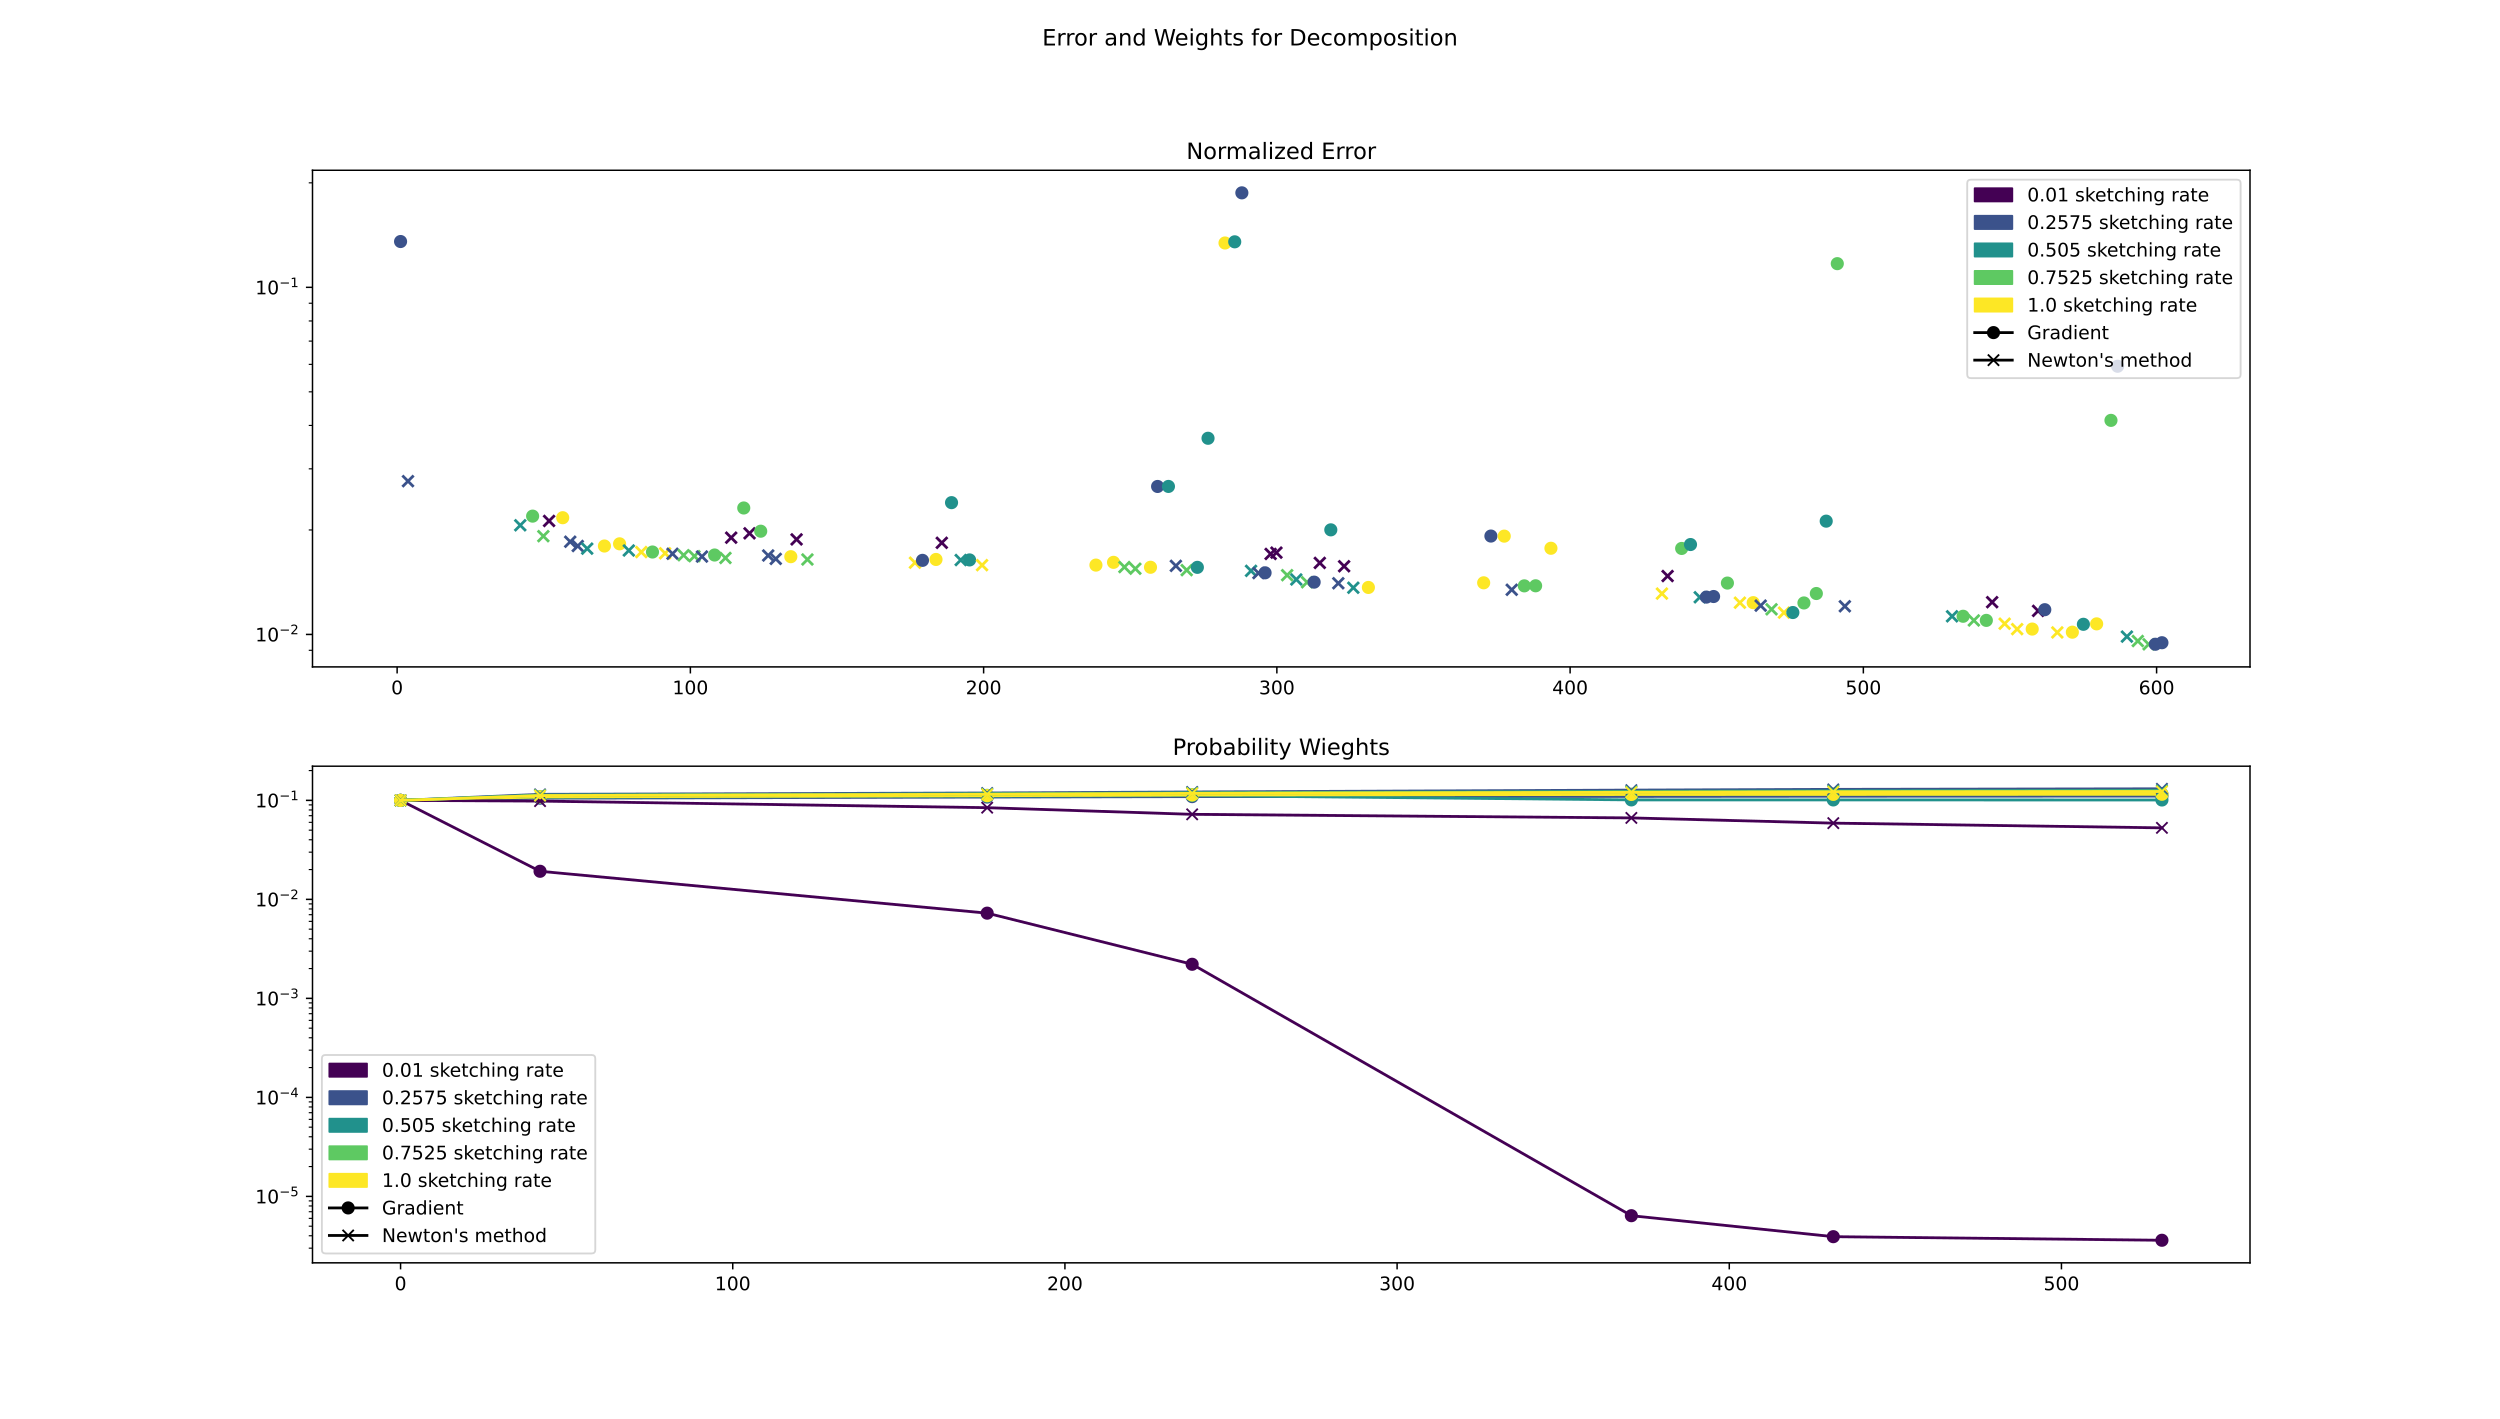 <?xml version="1.0" encoding="utf-8" standalone="no"?>
<!DOCTYPE svg PUBLIC "-//W3C//DTD SVG 1.1//EN"
  "http://www.w3.org/Graphics/SVG/1.1/DTD/svg11.dtd">
<!-- Created with matplotlib (https://matplotlib.org/) -->
<svg height="756pt" version="1.1" viewBox="0 0 1332 756" width="1332pt" xmlns="http://www.w3.org/2000/svg" xmlns:xlink="http://www.w3.org/1999/xlink">
 <defs>
  <style type="text/css">
*{stroke-linecap:butt;stroke-linejoin:round;}
  </style>
 </defs>
 <g id="figure_1">
  <g id="patch_1">
   <path d="M 0 756 
L 1332 756 
L 1332 0 
L 0 0 
z
" style="fill:#ffffff;"/>
  </g>
  <g id="axes_1">
   <g id="patch_2">
    <path d="M 166.5 355.32 
L 1198.8 355.32 
L 1198.8 90.72 
L 166.5 90.72 
z
" style="fill:#ffffff;"/>
   </g>
   <g id="PathCollection_1">
    <defs>
     <path d="M 0 3 
C 0.796 3 1.559 2.684 2.121 2.121 
C 2.684 1.559 3 0.796 3 0 
C 3 -0.796 2.684 -1.559 2.121 -2.121 
C 1.559 -2.684 0.796 -3 0 -3 
C -0.796 -3 -1.559 -2.684 -2.121 -2.121 
C -2.684 -1.559 -3 -0.796 -3 0 
C -3 0.796 -2.684 1.559 -2.121 2.121 
C -1.559 2.684 -0.796 3 0 3 
z
" id="mf125549561" style="stroke:#3b528b;"/>
    </defs>
    <g clip-path="url(#pff3f394204)">
     <use style="fill:#3b528b;stroke:#3b528b;" x="213.423" xlink:href="#mf125549561" y="128.685"/>
    </g>
   </g>
   <g id="PathCollection_2">
    <defs>
     <path d="M -3 3 
L 3 -3 
M -3 -3 
L 3 3 
" id="m355e3ae1aa" style="stroke:#3b528b;stroke-width:1.5;"/>
    </defs>
    <g clip-path="url(#pff3f394204)">
     <use style="fill:#3b528b;stroke:#3b528b;stroke-width:1.5;" x="217.38" xlink:href="#m355e3ae1aa" y="256.364"/>
    </g>
   </g>
   <g id="PathCollection_3">
    <defs>
     <path d="M -3 3 
L 3 -3 
M -3 -3 
L 3 3 
" id="me3e8710838" style="stroke:#21918c;stroke-width:1.5;"/>
    </defs>
    <g clip-path="url(#pff3f394204)">
     <use style="fill:#21918c;stroke:#21918c;stroke-width:1.5;" x="277.199" xlink:href="#me3e8710838" y="279.867"/>
    </g>
   </g>
   <g id="PathCollection_4">
    <defs>
     <path d="M 0 3 
C 0.796 3 1.559 2.684 2.121 2.121 
C 2.684 1.559 3 0.796 3 0 
C 3 -0.796 2.684 -1.559 2.121 -2.121 
C 1.559 -2.684 0.796 -3 0 -3 
C -0.796 -3 -1.559 -2.684 -2.121 -2.121 
C -2.684 -1.559 -3 -0.796 -3 0 
C -3 0.796 -2.684 1.559 -2.121 2.121 
C -1.559 2.684 -0.796 3 0 3 
z
" id="me3ff26d481" style="stroke:#5ec962;"/>
    </defs>
    <g clip-path="url(#pff3f394204)">
     <use style="fill:#5ec962;stroke:#5ec962;" x="283.783" xlink:href="#me3ff26d481" y="274.993"/>
    </g>
   </g>
   <g id="PathCollection_5">
    <defs>
     <path d="M -3 3 
L 3 -3 
M -3 -3 
L 3 3 
" id="m12ce145763" style="stroke:#5ec962;stroke-width:1.5;"/>
    </defs>
    <g clip-path="url(#pff3f394204)">
     <use style="fill:#5ec962;stroke:#5ec962;stroke-width:1.5;" x="289.495" xlink:href="#m12ce145763" y="285.67"/>
    </g>
   </g>
   <g id="PathCollection_6">
    <defs>
     <path d="M -3 3 
L 3 -3 
M -3 -3 
L 3 3 
" id="m2aefea7e78" style="stroke:#440154;stroke-width:1.5;"/>
    </defs>
    <g clip-path="url(#pff3f394204)">
     <use style="fill:#440154;stroke:#440154;stroke-width:1.5;" x="292.552" xlink:href="#m2aefea7e78" y="277.559"/>
    </g>
   </g>
   <g id="PathCollection_7">
    <defs>
     <path d="M 0 3 
C 0.796 3 1.559 2.684 2.121 2.121 
C 2.684 1.559 3 0.796 3 0 
C 3 -0.796 2.684 -1.559 2.121 -2.121 
C 1.559 -2.684 0.796 -3 0 -3 
C -0.796 -3 -1.559 -2.684 -2.121 -2.121 
C -2.684 -1.559 -3 -0.796 -3 0 
C -3 0.796 -2.684 1.559 -2.121 2.121 
C -1.559 2.684 -0.796 3 0 3 
z
" id="m2249e676d4" style="stroke:#fde725;"/>
    </defs>
    <g clip-path="url(#pff3f394204)">
     <use style="fill:#fde725;stroke:#fde725;" x="299.81" xlink:href="#m2249e676d4" y="275.836"/>
    </g>
   </g>
   <g id="PathCollection_8">
    <g clip-path="url(#pff3f394204)">
     <use style="fill:#3b528b;stroke:#3b528b;stroke-width:1.5;" x="303.809" xlink:href="#m355e3ae1aa" y="288.631"/>
    </g>
   </g>
   <g id="PathCollection_9">
    <g clip-path="url(#pff3f394204)">
     <use style="fill:#3b528b;stroke:#3b528b;stroke-width:1.5;" x="307.835" xlink:href="#m355e3ae1aa" y="290.906"/>
    </g>
   </g>
   <g id="PathCollection_10">
    <g clip-path="url(#pff3f394204)">
     <use style="fill:#21918c;stroke:#21918c;stroke-width:1.5;" x="312.855" xlink:href="#me3e8710838" y="292.309"/>
    </g>
   </g>
   <g id="PathCollection_11">
    <g clip-path="url(#pff3f394204)">
     <use style="fill:#fde725;stroke:#fde725;" x="322.041" xlink:href="#m2249e676d4" y="290.918"/>
    </g>
   </g>
   <g id="PathCollection_12">
    <g clip-path="url(#pff3f394204)">
     <use style="fill:#fde725;stroke:#fde725;" x="330.117" xlink:href="#m2249e676d4" y="289.747"/>
    </g>
   </g>
   <g id="PathCollection_13">
    <g clip-path="url(#pff3f394204)">
     <use style="fill:#21918c;stroke:#21918c;stroke-width:1.5;" x="335.035" xlink:href="#me3e8710838" y="293.297"/>
    </g>
   </g>
   <g id="PathCollection_14">
    <defs>
     <path d="M -3 3 
L 3 -3 
M -3 -3 
L 3 3 
" id="mc3bee09b50" style="stroke:#fde725;stroke-width:1.5;"/>
    </defs>
    <g clip-path="url(#pff3f394204)">
     <use style="fill:#fde725;stroke:#fde725;stroke-width:1.5;" x="341.691" xlink:href="#mc3bee09b50" y="294.139"/>
    </g>
   </g>
   <g id="PathCollection_15">
    <g clip-path="url(#pff3f394204)">
     <use style="fill:#5ec962;stroke:#5ec962;" x="347.645" xlink:href="#me3ff26d481" y="294.112"/>
    </g>
   </g>
   <g id="PathCollection_16">
    <g clip-path="url(#pff3f394204)">
     <use style="fill:#fde725;stroke:#fde725;stroke-width:1.5;" x="354.354" xlink:href="#mc3bee09b50" y="294.784"/>
    </g>
   </g>
   <g id="PathCollection_17">
    <g clip-path="url(#pff3f394204)">
     <use style="fill:#3b528b;stroke:#3b528b;stroke-width:1.5;" x="358.314" xlink:href="#m355e3ae1aa" y="295.042"/>
    </g>
   </g>
   <g id="PathCollection_18">
    <g clip-path="url(#pff3f394204)">
     <use style="fill:#5ec962;stroke:#5ec962;stroke-width:1.5;" x="364.223" xlink:href="#m12ce145763" y="295.809"/>
    </g>
   </g>
   <g id="PathCollection_19">
    <g clip-path="url(#pff3f394204)">
     <use style="fill:#5ec962;stroke:#5ec962;stroke-width:1.5;" x="369.978" xlink:href="#m12ce145763" y="296.327"/>
    </g>
   </g>
   <g id="PathCollection_20">
    <g clip-path="url(#pff3f394204)">
     <use style="fill:#3b528b;stroke:#3b528b;stroke-width:1.5;" x="374.006" xlink:href="#m355e3ae1aa" y="296.53"/>
    </g>
   </g>
   <g id="PathCollection_21">
    <g clip-path="url(#pff3f394204)">
     <use style="fill:#5ec962;stroke:#5ec962;" x="380.736" xlink:href="#me3ff26d481" y="295.709"/>
    </g>
   </g>
   <g id="PathCollection_22">
    <g clip-path="url(#pff3f394204)">
     <use style="fill:#5ec962;stroke:#5ec962;stroke-width:1.5;" x="386.514" xlink:href="#m12ce145763" y="297.277"/>
    </g>
   </g>
   <g id="PathCollection_23">
    <g clip-path="url(#pff3f394204)">
     <use style="fill:#440154;stroke:#440154;stroke-width:1.5;" x="389.572" xlink:href="#m2aefea7e78" y="286.472"/>
    </g>
   </g>
   <g id="PathCollection_24">
    <g clip-path="url(#pff3f394204)">
     <use style="fill:#5ec962;stroke:#5ec962;" x="396.274" xlink:href="#me3ff26d481" y="270.656"/>
    </g>
   </g>
   <g id="PathCollection_25">
    <g clip-path="url(#pff3f394204)">
     <use style="fill:#440154;stroke:#440154;stroke-width:1.5;" x="399.346" xlink:href="#m2aefea7e78" y="284.155"/>
    </g>
   </g>
   <g id="PathCollection_26">
    <g clip-path="url(#pff3f394204)">
     <use style="fill:#5ec962;stroke:#5ec962;" x="405.306" xlink:href="#me3ff26d481" y="283.029"/>
    </g>
   </g>
   <g id="PathCollection_27">
    <g clip-path="url(#pff3f394204)">
     <use style="fill:#3b528b;stroke:#3b528b;stroke-width:1.5;" x="409.299" xlink:href="#m355e3ae1aa" y="295.96"/>
    </g>
   </g>
   <g id="PathCollection_28">
    <g clip-path="url(#pff3f394204)">
     <use style="fill:#3b528b;stroke:#3b528b;stroke-width:1.5;" x="413.324" xlink:href="#m355e3ae1aa" y="297.764"/>
    </g>
   </g>
   <g id="PathCollection_29">
    <g clip-path="url(#pff3f394204)">
     <use style="fill:#fde725;stroke:#fde725;" x="421.347" xlink:href="#m2249e676d4" y="296.599"/>
    </g>
   </g>
   <g id="PathCollection_30">
    <g clip-path="url(#pff3f394204)">
     <use style="fill:#440154;stroke:#440154;stroke-width:1.5;" x="424.42" xlink:href="#m2aefea7e78" y="287.39"/>
    </g>
   </g>
   <g id="PathCollection_31">
    <g clip-path="url(#pff3f394204)">
     <use style="fill:#5ec962;stroke:#5ec962;stroke-width:1.5;" x="430.195" xlink:href="#m12ce145763" y="298.098"/>
    </g>
   </g>
   <g id="PathCollection_32">
    <g clip-path="url(#pff3f394204)">
     <use style="fill:#fde725;stroke:#fde725;stroke-width:1.5;" x="487.499" xlink:href="#mc3bee09b50" y="299.801"/>
    </g>
   </g>
   <g id="PathCollection_33">
    <g clip-path="url(#pff3f394204)">
     <use style="fill:#3b528b;stroke:#3b528b;" x="491.5" xlink:href="#mf125549561" y="298.561"/>
    </g>
   </g>
   <g id="PathCollection_34">
    <g clip-path="url(#pff3f394204)">
     <use style="fill:#fde725;stroke:#fde725;" x="498.696" xlink:href="#m2249e676d4" y="298.079"/>
    </g>
   </g>
   <g id="PathCollection_35">
    <g clip-path="url(#pff3f394204)">
     <use style="fill:#440154;stroke:#440154;stroke-width:1.5;" x="501.793" xlink:href="#m2aefea7e78" y="289.205"/>
    </g>
   </g>
   <g id="PathCollection_36">
    <defs>
     <path d="M 0 3 
C 0.796 3 1.559 2.684 2.121 2.121 
C 2.684 1.559 3 0.796 3 0 
C 3 -0.796 2.684 -1.559 2.121 -2.121 
C 1.559 -2.684 0.796 -3 0 -3 
C -0.796 -3 -1.559 -2.684 -2.121 -2.121 
C -2.684 -1.559 -3 -0.796 -3 0 
C -3 0.796 -2.684 1.559 -2.121 2.121 
C -1.559 2.684 -0.796 3 0 3 
z
" id="m1b3245b75e" style="stroke:#21918c;"/>
    </defs>
    <g clip-path="url(#pff3f394204)">
     <use style="fill:#21918c;stroke:#21918c;" x="506.98" xlink:href="#m1b3245b75e" y="267.807"/>
    </g>
   </g>
   <g id="PathCollection_37">
    <g clip-path="url(#pff3f394204)">
     <use style="fill:#21918c;stroke:#21918c;stroke-width:1.5;" x="511.87" xlink:href="#me3e8710838" y="298.385"/>
    </g>
   </g>
   <g id="PathCollection_38">
    <g clip-path="url(#pff3f394204)">
     <use style="fill:#21918c;stroke:#21918c;" x="516.585" xlink:href="#m1b3245b75e" y="298.329"/>
    </g>
   </g>
   <g id="PathCollection_39">
    <g clip-path="url(#pff3f394204)">
     <use style="fill:#fde725;stroke:#fde725;stroke-width:1.5;" x="523.242" xlink:href="#mc3bee09b50" y="301.109"/>
    </g>
   </g>
   <g id="PathCollection_40">
    <g clip-path="url(#pff3f394204)">
     <use style="fill:#fde725;stroke:#fde725;" x="583.914" xlink:href="#m2249e676d4" y="301.084"/>
    </g>
   </g>
   <g id="PathCollection_41">
    <g clip-path="url(#pff3f394204)">
     <use style="fill:#fde725;stroke:#fde725;" x="593.284" xlink:href="#m2249e676d4" y="299.615"/>
    </g>
   </g>
   <g id="PathCollection_42">
    <g clip-path="url(#pff3f394204)">
     <use style="fill:#5ec962;stroke:#5ec962;stroke-width:1.5;" x="599.1" xlink:href="#m12ce145763" y="302.125"/>
    </g>
   </g>
   <g id="PathCollection_43">
    <g clip-path="url(#pff3f394204)">
     <use style="fill:#5ec962;stroke:#5ec962;stroke-width:1.5;" x="604.906" xlink:href="#m12ce145763" y="303.008"/>
    </g>
   </g>
   <g id="PathCollection_44">
    <g clip-path="url(#pff3f394204)">
     <use style="fill:#fde725;stroke:#fde725;" x="612.987" xlink:href="#m2249e676d4" y="302.24"/>
    </g>
   </g>
   <g id="PathCollection_45">
    <g clip-path="url(#pff3f394204)">
     <use style="fill:#3b528b;stroke:#3b528b;" x="616.773" xlink:href="#mf125549561" y="259.187"/>
    </g>
   </g>
   <g id="PathCollection_46">
    <g clip-path="url(#pff3f394204)">
     <use style="fill:#21918c;stroke:#21918c;" x="622.544" xlink:href="#m1b3245b75e" y="259.168"/>
    </g>
   </g>
   <g id="PathCollection_47">
    <g clip-path="url(#pff3f394204)">
     <use style="fill:#3b528b;stroke:#3b528b;stroke-width:1.5;" x="626.509" xlink:href="#m355e3ae1aa" y="301.481"/>
    </g>
   </g>
   <g id="PathCollection_48">
    <g clip-path="url(#pff3f394204)">
     <use style="fill:#5ec962;stroke:#5ec962;stroke-width:1.5;" x="632.282" xlink:href="#m12ce145763" y="303.769"/>
    </g>
   </g>
   <g id="PathCollection_49">
    <g clip-path="url(#pff3f394204)">
     <use style="fill:#21918c;stroke:#21918c;" x="637.952" xlink:href="#m1b3245b75e" y="302.285"/>
    </g>
   </g>
   <g id="PathCollection_50">
    <g clip-path="url(#pff3f394204)">
     <use style="fill:#21918c;stroke:#21918c;" x="643.639" xlink:href="#m1b3245b75e" y="233.511"/>
    </g>
   </g>
   <g id="PathCollection_51">
    <g clip-path="url(#pff3f394204)">
     <use style="fill:#fde725;stroke:#fde725;" x="652.685" xlink:href="#m2249e676d4" y="129.471"/>
    </g>
   </g>
   <g id="PathCollection_52">
    <g clip-path="url(#pff3f394204)">
     <use style="fill:#21918c;stroke:#21918c;" x="657.862" xlink:href="#m1b3245b75e" y="128.844"/>
    </g>
   </g>
   <g id="PathCollection_53">
    <g clip-path="url(#pff3f394204)">
     <use style="fill:#3b528b;stroke:#3b528b;" x="661.664" xlink:href="#mf125549561" y="102.747"/>
    </g>
   </g>
   <g id="PathCollection_54">
    <g clip-path="url(#pff3f394204)">
     <use style="fill:#21918c;stroke:#21918c;stroke-width:1.5;" x="666.556" xlink:href="#me3e8710838" y="304.148"/>
    </g>
   </g>
   <g id="PathCollection_55">
    <g clip-path="url(#pff3f394204)">
     <use style="fill:#3b528b;stroke:#3b528b;stroke-width:1.5;" x="670.508" xlink:href="#m355e3ae1aa" y="305.335"/>
    </g>
   </g>
   <g id="PathCollection_56">
    <g clip-path="url(#pff3f394204)">
     <use style="fill:#3b528b;stroke:#3b528b;" x="674.026" xlink:href="#mf125549561" y="305.191"/>
    </g>
   </g>
   <g id="PathCollection_57">
    <g clip-path="url(#pff3f394204)">
     <use style="fill:#440154;stroke:#440154;stroke-width:1.5;" x="676.995" xlink:href="#m2aefea7e78" y="295.137"/>
    </g>
   </g>
   <g id="PathCollection_58">
    <g clip-path="url(#pff3f394204)">
     <use style="fill:#440154;stroke:#440154;stroke-width:1.5;" x="680.078" xlink:href="#m2aefea7e78" y="294.441"/>
    </g>
   </g>
   <g id="PathCollection_59">
    <g clip-path="url(#pff3f394204)">
     <use style="fill:#5ec962;stroke:#5ec962;stroke-width:1.5;" x="685.79" xlink:href="#m12ce145763" y="306.452"/>
    </g>
   </g>
   <g id="PathCollection_60">
    <g clip-path="url(#pff3f394204)">
     <use style="fill:#21918c;stroke:#21918c;stroke-width:1.5;" x="690.665" xlink:href="#me3e8710838" y="308.751"/>
    </g>
   </g>
   <g id="PathCollection_61">
    <g clip-path="url(#pff3f394204)">
     <use style="fill:#5ec962;stroke:#5ec962;stroke-width:1.5;" x="696.376" xlink:href="#m12ce145763" y="310.233"/>
    </g>
   </g>
   <g id="PathCollection_62">
    <g clip-path="url(#pff3f394204)">
     <use style="fill:#3b528b;stroke:#3b528b;" x="700.176" xlink:href="#mf125549561" y="310.165"/>
    </g>
   </g>
   <g id="PathCollection_63">
    <g clip-path="url(#pff3f394204)">
     <use style="fill:#440154;stroke:#440154;stroke-width:1.5;" x="703.194" xlink:href="#m2aefea7e78" y="299.915"/>
    </g>
   </g>
   <g id="PathCollection_64">
    <g clip-path="url(#pff3f394204)">
     <use style="fill:#21918c;stroke:#21918c;" x="709.054" xlink:href="#m1b3245b75e" y="282.299"/>
    </g>
   </g>
   <g id="PathCollection_65">
    <g clip-path="url(#pff3f394204)">
     <use style="fill:#3b528b;stroke:#3b528b;stroke-width:1.5;" x="713.055" xlink:href="#m355e3ae1aa" y="310.755"/>
    </g>
   </g>
   <g id="PathCollection_66">
    <g clip-path="url(#pff3f394204)">
     <use style="fill:#440154;stroke:#440154;stroke-width:1.5;" x="716.141" xlink:href="#m2aefea7e78" y="301.693"/>
    </g>
   </g>
   <g id="PathCollection_67">
    <g clip-path="url(#pff3f394204)">
     <use style="fill:#21918c;stroke:#21918c;stroke-width:1.5;" x="721.046" xlink:href="#me3e8710838" y="313.145"/>
    </g>
   </g>
   <g id="PathCollection_68">
    <g clip-path="url(#pff3f394204)">
     <use style="fill:#fde725;stroke:#fde725;" x="729.079" xlink:href="#m2249e676d4" y="312.991"/>
    </g>
   </g>
   <g id="PathCollection_69">
    <g clip-path="url(#pff3f394204)">
     <use style="fill:#fde725;stroke:#fde725;" x="790.497" xlink:href="#m2249e676d4" y="310.52"/>
    </g>
   </g>
   <g id="PathCollection_70">
    <g clip-path="url(#pff3f394204)">
     <use style="fill:#3b528b;stroke:#3b528b;" x="794.355" xlink:href="#mf125549561" y="285.611"/>
    </g>
   </g>
   <g id="PathCollection_71">
    <g clip-path="url(#pff3f394204)">
     <use style="fill:#fde725;stroke:#fde725;" x="801.459" xlink:href="#m2249e676d4" y="285.653"/>
    </g>
   </g>
   <g id="PathCollection_72">
    <g clip-path="url(#pff3f394204)">
     <use style="fill:#3b528b;stroke:#3b528b;stroke-width:1.5;" x="805.46" xlink:href="#m355e3ae1aa" y="314.227"/>
    </g>
   </g>
   <g id="PathCollection_73">
    <g clip-path="url(#pff3f394204)">
     <use style="fill:#5ec962;stroke:#5ec962;" x="812.15" xlink:href="#me3ff26d481" y="312.146"/>
    </g>
   </g>
   <g id="PathCollection_74">
    <g clip-path="url(#pff3f394204)">
     <use style="fill:#5ec962;stroke:#5ec962;" x="818.175" xlink:href="#me3ff26d481" y="312.108"/>
    </g>
   </g>
   <g id="PathCollection_75">
    <g clip-path="url(#pff3f394204)">
     <use style="fill:#fde725;stroke:#fde725;" x="826.338" xlink:href="#m2249e676d4" y="292.112"/>
    </g>
   </g>
   <g id="PathCollection_76">
    <g clip-path="url(#pff3f394204)">
     <use style="fill:#fde725;stroke:#fde725;stroke-width:1.5;" x="885.481" xlink:href="#mc3bee09b50" y="316.268"/>
    </g>
   </g>
   <g id="PathCollection_77">
    <g clip-path="url(#pff3f394204)">
     <use style="fill:#440154;stroke:#440154;stroke-width:1.5;" x="888.499" xlink:href="#m2aefea7e78" y="306.909"/>
    </g>
   </g>
   <g id="PathCollection_78">
    <g clip-path="url(#pff3f394204)">
     <use style="fill:#5ec962;stroke:#5ec962;" x="895.987" xlink:href="#me3ff26d481" y="292.21"/>
    </g>
   </g>
   <g id="PathCollection_79">
    <g clip-path="url(#pff3f394204)">
     <use style="fill:#21918c;stroke:#21918c;" x="900.699" xlink:href="#m1b3245b75e" y="290.128"/>
    </g>
   </g>
   <g id="PathCollection_80">
    <g clip-path="url(#pff3f394204)">
     <use style="fill:#21918c;stroke:#21918c;stroke-width:1.5;" x="905.632" xlink:href="#me3e8710838" y="318.218"/>
    </g>
   </g>
   <g id="PathCollection_81">
    <g clip-path="url(#pff3f394204)">
     <use style="fill:#3b528b;stroke:#3b528b;" x="909.177" xlink:href="#mf125549561" y="318.13"/>
    </g>
   </g>
   <g id="PathCollection_82">
    <g clip-path="url(#pff3f394204)">
     <use style="fill:#3b528b;stroke:#3b528b;" x="912.998" xlink:href="#mf125549561" y="317.822"/>
    </g>
   </g>
   <g id="PathCollection_83">
    <g clip-path="url(#pff3f394204)">
     <use style="fill:#5ec962;stroke:#5ec962;" x="920.368" xlink:href="#me3ff26d481" y="310.658"/>
    </g>
   </g>
   <g id="PathCollection_84">
    <g clip-path="url(#pff3f394204)">
     <use style="fill:#fde725;stroke:#fde725;stroke-width:1.5;" x="927.03" xlink:href="#mc3bee09b50" y="321.121"/>
    </g>
   </g>
   <g id="PathCollection_85">
    <g clip-path="url(#pff3f394204)">
     <use style="fill:#fde725;stroke:#fde725;" x="934.109" xlink:href="#m2249e676d4" y="321.096"/>
    </g>
   </g>
   <g id="PathCollection_86">
    <g clip-path="url(#pff3f394204)">
     <use style="fill:#3b528b;stroke:#3b528b;stroke-width:1.5;" x="938.088" xlink:href="#m355e3ae1aa" y="322.675"/>
    </g>
   </g>
   <g id="PathCollection_87">
    <g clip-path="url(#pff3f394204)">
     <use style="fill:#5ec962;stroke:#5ec962;stroke-width:1.5;" x="943.878" xlink:href="#m12ce145763" y="324.641"/>
    </g>
   </g>
   <g id="PathCollection_88">
    <g clip-path="url(#pff3f394204)">
     <use style="fill:#fde725;stroke:#fde725;stroke-width:1.5;" x="950.499" xlink:href="#mc3bee09b50" y="326.411"/>
    </g>
   </g>
   <g id="PathCollection_89">
    <g clip-path="url(#pff3f394204)">
     <use style="fill:#21918c;stroke:#21918c;" x="955.232" xlink:href="#m1b3245b75e" y="326.354"/>
    </g>
   </g>
   <g id="PathCollection_90">
    <g clip-path="url(#pff3f394204)">
     <use style="fill:#5ec962;stroke:#5ec962;" x="961.141" xlink:href="#me3ff26d481" y="321.253"/>
    </g>
   </g>
   <g id="PathCollection_91">
    <g clip-path="url(#pff3f394204)">
     <use style="fill:#5ec962;stroke:#5ec962;" x="967.747" xlink:href="#me3ff26d481" y="316.225"/>
    </g>
   </g>
   <g id="PathCollection_92">
    <g clip-path="url(#pff3f394204)">
     <use style="fill:#21918c;stroke:#21918c;" x="973.003" xlink:href="#m1b3245b75e" y="277.67"/>
    </g>
   </g>
   <g id="PathCollection_93">
    <g clip-path="url(#pff3f394204)">
     <use style="fill:#5ec962;stroke:#5ec962;" x="978.91" xlink:href="#me3ff26d481" y="140.473"/>
    </g>
   </g>
   <g id="PathCollection_94">
    <g clip-path="url(#pff3f394204)">
     <use style="fill:#3b528b;stroke:#3b528b;stroke-width:1.5;" x="982.937" xlink:href="#m355e3ae1aa" y="323.021"/>
    </g>
   </g>
   <g id="PathCollection_95">
    <g clip-path="url(#pff3f394204)">
     <use style="fill:#21918c;stroke:#21918c;stroke-width:1.5;" x="1040.054" xlink:href="#me3e8710838" y="328.359"/>
    </g>
   </g>
   <g id="PathCollection_96">
    <g clip-path="url(#pff3f394204)">
     <use style="fill:#5ec962;stroke:#5ec962;" x="1045.945" xlink:href="#me3ff26d481" y="328.348"/>
    </g>
   </g>
   <g id="PathCollection_97">
    <g clip-path="url(#pff3f394204)">
     <use style="fill:#5ec962;stroke:#5ec962;stroke-width:1.5;" x="1051.678" xlink:href="#m12ce145763" y="330.569"/>
    </g>
   </g>
   <g id="PathCollection_98">
    <g clip-path="url(#pff3f394204)">
     <use style="fill:#5ec962;stroke:#5ec962;" x="1058.316" xlink:href="#me3ff26d481" y="330.543"/>
    </g>
   </g>
   <g id="PathCollection_99">
    <g clip-path="url(#pff3f394204)">
     <use style="fill:#440154;stroke:#440154;stroke-width:1.5;" x="1061.422" xlink:href="#m2aefea7e78" y="320.841"/>
    </g>
   </g>
   <g id="PathCollection_100">
    <g clip-path="url(#pff3f394204)">
     <use style="fill:#fde725;stroke:#fde725;stroke-width:1.5;" x="1068.089" xlink:href="#mc3bee09b50" y="332.303"/>
    </g>
   </g>
   <g id="PathCollection_101">
    <g clip-path="url(#pff3f394204)">
     <use style="fill:#fde725;stroke:#fde725;stroke-width:1.5;" x="1074.746" xlink:href="#mc3bee09b50" y="335.198"/>
    </g>
   </g>
   <g id="PathCollection_102">
    <g clip-path="url(#pff3f394204)">
     <use style="fill:#fde725;stroke:#fde725;" x="1082.761" xlink:href="#m2249e676d4" y="335.165"/>
    </g>
   </g>
   <g id="PathCollection_103">
    <g clip-path="url(#pff3f394204)">
     <use style="fill:#440154;stroke:#440154;stroke-width:1.5;" x="1085.888" xlink:href="#m2aefea7e78" y="325.469"/>
    </g>
   </g>
   <g id="PathCollection_104">
    <g clip-path="url(#pff3f394204)">
     <use style="fill:#3b528b;stroke:#3b528b;" x="1089.462" xlink:href="#mf125549561" y="324.844"/>
    </g>
   </g>
   <g id="PathCollection_105">
    <g clip-path="url(#pff3f394204)">
     <use style="fill:#fde725;stroke:#fde725;stroke-width:1.5;" x="1096.133" xlink:href="#mc3bee09b50" y="336.962"/>
    </g>
   </g>
   <g id="PathCollection_106">
    <g clip-path="url(#pff3f394204)">
     <use style="fill:#fde725;stroke:#fde725;" x="1104.148" xlink:href="#m2249e676d4" y="336.83"/>
    </g>
   </g>
   <g id="PathCollection_107">
    <g clip-path="url(#pff3f394204)">
     <use style="fill:#21918c;stroke:#21918c;" x="1110.029" xlink:href="#m1b3245b75e" y="332.627"/>
    </g>
   </g>
   <g id="PathCollection_108">
    <g clip-path="url(#pff3f394204)">
     <use style="fill:#fde725;stroke:#fde725;" x="1117.095" xlink:href="#m2249e676d4" y="332.395"/>
    </g>
   </g>
   <g id="PathCollection_109">
    <g clip-path="url(#pff3f394204)">
     <use style="fill:#5ec962;stroke:#5ec962;" x="1124.726" xlink:href="#me3ff26d481" y="223.975"/>
    </g>
   </g>
   <g id="PathCollection_110">
    <g clip-path="url(#pff3f394204)">
     <use style="fill:#3b528b;stroke:#3b528b;" x="1128.261" xlink:href="#mf125549561" y="195.139"/>
    </g>
   </g>
   <g id="PathCollection_111">
    <g clip-path="url(#pff3f394204)">
     <use style="fill:#21918c;stroke:#21918c;stroke-width:1.5;" x="1133.225" xlink:href="#me3e8710838" y="339.176"/>
    </g>
   </g>
   <g id="PathCollection_112">
    <g clip-path="url(#pff3f394204)">
     <use style="fill:#5ec962;stroke:#5ec962;stroke-width:1.5;" x="1139.023" xlink:href="#m12ce145763" y="341.533"/>
    </g>
   </g>
   <g id="PathCollection_113">
    <g clip-path="url(#pff3f394204)">
     <use style="fill:#5ec962;stroke:#5ec962;stroke-width:1.5;" x="1144.782" xlink:href="#m12ce145763" y="343.293"/>
    </g>
   </g>
   <g id="PathCollection_114">
    <g clip-path="url(#pff3f394204)">
     <use style="fill:#3b528b;stroke:#3b528b;" x="1148.352" xlink:href="#mf125549561" y="343.26"/>
    </g>
   </g>
   <g id="PathCollection_115">
    <g clip-path="url(#pff3f394204)">
     <use style="fill:#3b528b;stroke:#3b528b;" x="1151.877" xlink:href="#mf125549561" y="342.442"/>
    </g>
   </g>
   <g id="matplotlib.axis_1">
    <g id="xtick_1">
     <g id="line2d_1">
      <defs>
       <path d="M 0 0 
L 0 3.5 
" id="mf7492c6183" style="stroke:#000000;stroke-width:0.8;"/>
      </defs>
      <g>
       <use style="stroke:#000000;stroke-width:0.8;" x="211.589" xlink:href="#mf7492c6183" y="355.32"/>
      </g>
     </g>
     <g id="text_1">
      <!-- 0 -->
      <defs>
       <path d="M 31.781 66.406 
Q 24.172 66.406 20.328 58.906 
Q 16.5 51.422 16.5 36.375 
Q 16.5 21.391 20.328 13.891 
Q 24.172 6.391 31.781 6.391 
Q 39.453 6.391 43.281 13.891 
Q 47.125 21.391 47.125 36.375 
Q 47.125 51.422 43.281 58.906 
Q 39.453 66.406 31.781 66.406 
z
M 31.781 74.219 
Q 44.047 74.219 50.516 64.516 
Q 56.984 54.828 56.984 36.375 
Q 56.984 17.969 50.516 8.266 
Q 44.047 -1.422 31.781 -1.422 
Q 19.531 -1.422 13.062 8.266 
Q 6.594 17.969 6.594 36.375 
Q 6.594 54.828 13.062 64.516 
Q 19.531 74.219 31.781 74.219 
z
" id="DejaVuSans-48"/>
      </defs>
      <g transform="translate(208.408 369.918)scale(0.1 -0.1)">
       <use xlink:href="#DejaVuSans-48"/>
      </g>
     </g>
    </g>
    <g id="xtick_2">
     <g id="line2d_2">
      <g>
       <use style="stroke:#000000;stroke-width:0.8;" x="367.83" xlink:href="#mf7492c6183" y="355.32"/>
      </g>
     </g>
     <g id="text_2">
      <!-- 100 -->
      <defs>
       <path d="M 12.406 8.297 
L 28.516 8.297 
L 28.516 63.922 
L 10.984 60.406 
L 10.984 69.391 
L 28.422 72.906 
L 38.281 72.906 
L 38.281 8.297 
L 54.391 8.297 
L 54.391 0 
L 12.406 0 
z
" id="DejaVuSans-49"/>
      </defs>
      <g transform="translate(358.286 369.918)scale(0.1 -0.1)">
       <use xlink:href="#DejaVuSans-49"/>
       <use x="63.623" xlink:href="#DejaVuSans-48"/>
       <use x="127.246" xlink:href="#DejaVuSans-48"/>
      </g>
     </g>
    </g>
    <g id="xtick_3">
     <g id="line2d_3">
      <g>
       <use style="stroke:#000000;stroke-width:0.8;" x="524.071" xlink:href="#mf7492c6183" y="355.32"/>
      </g>
     </g>
     <g id="text_3">
      <!-- 200 -->
      <defs>
       <path d="M 19.188 8.297 
L 53.609 8.297 
L 53.609 0 
L 7.328 0 
L 7.328 8.297 
Q 12.938 14.109 22.625 23.891 
Q 32.328 33.688 34.812 36.531 
Q 39.547 41.844 41.422 45.531 
Q 43.312 49.219 43.312 52.781 
Q 43.312 58.594 39.234 62.25 
Q 35.156 65.922 28.609 65.922 
Q 23.969 65.922 18.812 64.312 
Q 13.672 62.703 7.812 59.422 
L 7.812 69.391 
Q 13.766 71.781 18.938 73 
Q 24.125 74.219 28.422 74.219 
Q 39.75 74.219 46.484 68.547 
Q 53.219 62.891 53.219 53.422 
Q 53.219 48.922 51.531 44.891 
Q 49.859 40.875 45.406 35.406 
Q 44.188 33.984 37.641 27.219 
Q 31.109 20.453 19.188 8.297 
z
" id="DejaVuSans-50"/>
      </defs>
      <g transform="translate(514.527 369.918)scale(0.1 -0.1)">
       <use xlink:href="#DejaVuSans-50"/>
       <use x="63.623" xlink:href="#DejaVuSans-48"/>
       <use x="127.246" xlink:href="#DejaVuSans-48"/>
      </g>
     </g>
    </g>
    <g id="xtick_4">
     <g id="line2d_4">
      <g>
       <use style="stroke:#000000;stroke-width:0.8;" x="680.311" xlink:href="#mf7492c6183" y="355.32"/>
      </g>
     </g>
     <g id="text_4">
      <!-- 300 -->
      <defs>
       <path d="M 40.578 39.312 
Q 47.656 37.797 51.625 33 
Q 55.609 28.219 55.609 21.188 
Q 55.609 10.406 48.188 4.484 
Q 40.766 -1.422 27.094 -1.422 
Q 22.516 -1.422 17.656 -0.516 
Q 12.797 0.391 7.625 2.203 
L 7.625 11.719 
Q 11.719 9.328 16.594 8.109 
Q 21.484 6.891 26.812 6.891 
Q 36.078 6.891 40.938 10.547 
Q 45.797 14.203 45.797 21.188 
Q 45.797 27.641 41.281 31.266 
Q 36.766 34.906 28.719 34.906 
L 20.219 34.906 
L 20.219 43.016 
L 29.109 43.016 
Q 36.375 43.016 40.234 45.922 
Q 44.094 48.828 44.094 54.297 
Q 44.094 59.906 40.109 62.906 
Q 36.141 65.922 28.719 65.922 
Q 24.656 65.922 20.016 65.031 
Q 15.375 64.156 9.812 62.312 
L 9.812 71.094 
Q 15.438 72.656 20.344 73.438 
Q 25.25 74.219 29.594 74.219 
Q 40.828 74.219 47.359 69.109 
Q 53.906 64.016 53.906 55.328 
Q 53.906 49.266 50.438 45.094 
Q 46.969 40.922 40.578 39.312 
z
" id="DejaVuSans-51"/>
      </defs>
      <g transform="translate(670.768 369.918)scale(0.1 -0.1)">
       <use xlink:href="#DejaVuSans-51"/>
       <use x="63.623" xlink:href="#DejaVuSans-48"/>
       <use x="127.246" xlink:href="#DejaVuSans-48"/>
      </g>
     </g>
    </g>
    <g id="xtick_5">
     <g id="line2d_5">
      <g>
       <use style="stroke:#000000;stroke-width:0.8;" x="836.552" xlink:href="#mf7492c6183" y="355.32"/>
      </g>
     </g>
     <g id="text_5">
      <!-- 400 -->
      <defs>
       <path d="M 37.797 64.312 
L 12.891 25.391 
L 37.797 25.391 
z
M 35.203 72.906 
L 47.609 72.906 
L 47.609 25.391 
L 58.016 25.391 
L 58.016 17.188 
L 47.609 17.188 
L 47.609 0 
L 37.797 0 
L 37.797 17.188 
L 4.891 17.188 
L 4.891 26.703 
z
" id="DejaVuSans-52"/>
      </defs>
      <g transform="translate(827.008 369.918)scale(0.1 -0.1)">
       <use xlink:href="#DejaVuSans-52"/>
       <use x="63.623" xlink:href="#DejaVuSans-48"/>
       <use x="127.246" xlink:href="#DejaVuSans-48"/>
      </g>
     </g>
    </g>
    <g id="xtick_6">
     <g id="line2d_6">
      <g>
       <use style="stroke:#000000;stroke-width:0.8;" x="992.793" xlink:href="#mf7492c6183" y="355.32"/>
      </g>
     </g>
     <g id="text_6">
      <!-- 500 -->
      <defs>
       <path d="M 10.797 72.906 
L 49.516 72.906 
L 49.516 64.594 
L 19.828 64.594 
L 19.828 46.734 
Q 21.969 47.469 24.109 47.828 
Q 26.266 48.188 28.422 48.188 
Q 40.625 48.188 47.75 41.5 
Q 54.891 34.812 54.891 23.391 
Q 54.891 11.625 47.562 5.094 
Q 40.234 -1.422 26.906 -1.422 
Q 22.312 -1.422 17.547 -0.641 
Q 12.797 0.141 7.719 1.703 
L 7.719 11.625 
Q 12.109 9.234 16.797 8.062 
Q 21.484 6.891 26.703 6.891 
Q 35.156 6.891 40.078 11.328 
Q 45.016 15.766 45.016 23.391 
Q 45.016 31 40.078 35.438 
Q 35.156 39.891 26.703 39.891 
Q 22.75 39.891 18.812 39.016 
Q 14.891 38.141 10.797 36.281 
z
" id="DejaVuSans-53"/>
      </defs>
      <g transform="translate(983.249 369.918)scale(0.1 -0.1)">
       <use xlink:href="#DejaVuSans-53"/>
       <use x="63.623" xlink:href="#DejaVuSans-48"/>
       <use x="127.246" xlink:href="#DejaVuSans-48"/>
      </g>
     </g>
    </g>
    <g id="xtick_7">
     <g id="line2d_7">
      <g>
       <use style="stroke:#000000;stroke-width:0.8;" x="1149.033" xlink:href="#mf7492c6183" y="355.32"/>
      </g>
     </g>
     <g id="text_7">
      <!-- 600 -->
      <defs>
       <path d="M 33.016 40.375 
Q 26.375 40.375 22.484 35.828 
Q 18.609 31.297 18.609 23.391 
Q 18.609 15.531 22.484 10.953 
Q 26.375 6.391 33.016 6.391 
Q 39.656 6.391 43.531 10.953 
Q 47.406 15.531 47.406 23.391 
Q 47.406 31.297 43.531 35.828 
Q 39.656 40.375 33.016 40.375 
z
M 52.594 71.297 
L 52.594 62.312 
Q 48.875 64.062 45.094 64.984 
Q 41.312 65.922 37.594 65.922 
Q 27.828 65.922 22.672 59.328 
Q 17.531 52.734 16.797 39.406 
Q 19.672 43.656 24.016 45.922 
Q 28.375 48.188 33.594 48.188 
Q 44.578 48.188 50.953 41.516 
Q 57.328 34.859 57.328 23.391 
Q 57.328 12.156 50.688 5.359 
Q 44.047 -1.422 33.016 -1.422 
Q 20.359 -1.422 13.672 8.266 
Q 6.984 17.969 6.984 36.375 
Q 6.984 53.656 15.188 63.938 
Q 23.391 74.219 37.203 74.219 
Q 40.922 74.219 44.703 73.484 
Q 48.484 72.75 52.594 71.297 
z
" id="DejaVuSans-54"/>
      </defs>
      <g transform="translate(1139.489 369.918)scale(0.1 -0.1)">
       <use xlink:href="#DejaVuSans-54"/>
       <use x="63.623" xlink:href="#DejaVuSans-48"/>
       <use x="127.246" xlink:href="#DejaVuSans-48"/>
      </g>
     </g>
    </g>
   </g>
   <g id="matplotlib.axis_2">
    <g id="ytick_1">
     <g id="line2d_8">
      <defs>
       <path d="M 0 0 
L -3.5 0 
" id="m0342322e8d" style="stroke:#000000;stroke-width:0.8;"/>
      </defs>
      <g>
       <use style="stroke:#000000;stroke-width:0.8;" x="166.5" xlink:href="#m0342322e8d" y="338.024"/>
      </g>
     </g>
     <g id="text_8">
      <!-- $\mathdefault{10^{-2}}$ -->
      <defs>
       <path d="M 10.594 35.5 
L 73.188 35.5 
L 73.188 27.203 
L 10.594 27.203 
z
" id="DejaVuSans-8722"/>
      </defs>
      <g transform="translate(136 341.824)scale(0.1 -0.1)">
       <use transform="translate(0 0.766)" xlink:href="#DejaVuSans-49"/>
       <use transform="translate(63.623 0.766)" xlink:href="#DejaVuSans-48"/>
       <use transform="translate(128.203 39.047)scale(0.7)" xlink:href="#DejaVuSans-8722"/>
       <use transform="translate(186.855 39.047)scale(0.7)" xlink:href="#DejaVuSans-50"/>
      </g>
     </g>
    </g>
    <g id="ytick_2">
     <g id="line2d_9">
      <g>
       <use style="stroke:#000000;stroke-width:0.8;" x="166.5" xlink:href="#m0342322e8d" y="153.094"/>
      </g>
     </g>
     <g id="text_9">
      <!-- $\mathdefault{10^{-1}}$ -->
      <g transform="translate(136 156.894)scale(0.1 -0.1)">
       <use transform="translate(0 0.684)" xlink:href="#DejaVuSans-49"/>
       <use transform="translate(63.623 0.684)" xlink:href="#DejaVuSans-48"/>
       <use transform="translate(128.203 38.966)scale(0.7)" xlink:href="#DejaVuSans-8722"/>
       <use transform="translate(186.855 38.966)scale(0.7)" xlink:href="#DejaVuSans-49"/>
      </g>
     </g>
    </g>
    <g id="ytick_3">
     <g id="line2d_10">
      <defs>
       <path d="M 0 0 
L -2 0 
" id="me9c9d54df2" style="stroke:#000000;stroke-width:0.6;"/>
      </defs>
      <g>
       <use style="stroke:#000000;stroke-width:0.6;" x="166.5" xlink:href="#me9c9d54df2" y="346.486"/>
      </g>
     </g>
    </g>
    <g id="ytick_4">
     <g id="line2d_11">
      <g>
       <use style="stroke:#000000;stroke-width:0.6;" x="166.5" xlink:href="#me9c9d54df2" y="282.355"/>
      </g>
     </g>
    </g>
    <g id="ytick_5">
     <g id="line2d_12">
      <g>
       <use style="stroke:#000000;stroke-width:0.6;" x="166.5" xlink:href="#me9c9d54df2" y="249.79"/>
      </g>
     </g>
    </g>
    <g id="ytick_6">
     <g id="line2d_13">
      <g>
       <use style="stroke:#000000;stroke-width:0.6;" x="166.5" xlink:href="#me9c9d54df2" y="226.685"/>
      </g>
     </g>
    </g>
    <g id="ytick_7">
     <g id="line2d_14">
      <g>
       <use style="stroke:#000000;stroke-width:0.6;" x="166.5" xlink:href="#me9c9d54df2" y="208.764"/>
      </g>
     </g>
    </g>
    <g id="ytick_8">
     <g id="line2d_15">
      <g>
       <use style="stroke:#000000;stroke-width:0.6;" x="166.5" xlink:href="#me9c9d54df2" y="194.121"/>
      </g>
     </g>
    </g>
    <g id="ytick_9">
     <g id="line2d_16">
      <g>
       <use style="stroke:#000000;stroke-width:0.6;" x="166.5" xlink:href="#me9c9d54df2" y="181.74"/>
      </g>
     </g>
    </g>
    <g id="ytick_10">
     <g id="line2d_17">
      <g>
       <use style="stroke:#000000;stroke-width:0.6;" x="166.5" xlink:href="#me9c9d54df2" y="171.016"/>
      </g>
     </g>
    </g>
    <g id="ytick_11">
     <g id="line2d_18">
      <g>
       <use style="stroke:#000000;stroke-width:0.6;" x="166.5" xlink:href="#me9c9d54df2" y="161.556"/>
      </g>
     </g>
    </g>
    <g id="ytick_12">
     <g id="line2d_19">
      <g>
       <use style="stroke:#000000;stroke-width:0.6;" x="166.5" xlink:href="#me9c9d54df2" y="97.425"/>
      </g>
     </g>
    </g>
   </g>
   <g id="patch_3">
    <path d="M 166.5 355.32 
L 166.5 90.72 
" style="fill:none;stroke:#000000;stroke-linecap:square;stroke-linejoin:miter;stroke-width:0.8;"/>
   </g>
   <g id="patch_4">
    <path d="M 1198.8 355.32 
L 1198.8 90.72 
" style="fill:none;stroke:#000000;stroke-linecap:square;stroke-linejoin:miter;stroke-width:0.8;"/>
   </g>
   <g id="patch_5">
    <path d="M 166.5 355.32 
L 1198.8 355.32 
" style="fill:none;stroke:#000000;stroke-linecap:square;stroke-linejoin:miter;stroke-width:0.8;"/>
   </g>
   <g id="patch_6">
    <path d="M 166.5 90.72 
L 1198.8 90.72 
" style="fill:none;stroke:#000000;stroke-linecap:square;stroke-linejoin:miter;stroke-width:0.8;"/>
   </g>
   <g id="text_10">
    <!-- Normalized Error -->
    <defs>
     <path d="M 9.812 72.906 
L 23.094 72.906 
L 55.422 11.922 
L 55.422 72.906 
L 64.984 72.906 
L 64.984 0 
L 51.703 0 
L 19.391 60.984 
L 19.391 0 
L 9.812 0 
z
" id="DejaVuSans-78"/>
     <path d="M 30.609 48.391 
Q 23.391 48.391 19.188 42.75 
Q 14.984 37.109 14.984 27.297 
Q 14.984 17.484 19.156 11.844 
Q 23.344 6.203 30.609 6.203 
Q 37.797 6.203 41.984 11.859 
Q 46.188 17.531 46.188 27.297 
Q 46.188 37.016 41.984 42.703 
Q 37.797 48.391 30.609 48.391 
z
M 30.609 56 
Q 42.328 56 49.016 48.375 
Q 55.719 40.766 55.719 27.297 
Q 55.719 13.875 49.016 6.219 
Q 42.328 -1.422 30.609 -1.422 
Q 18.844 -1.422 12.172 6.219 
Q 5.516 13.875 5.516 27.297 
Q 5.516 40.766 12.172 48.375 
Q 18.844 56 30.609 56 
z
" id="DejaVuSans-111"/>
     <path d="M 41.109 46.297 
Q 39.594 47.172 37.812 47.578 
Q 36.031 48 33.891 48 
Q 26.266 48 22.188 43.047 
Q 18.109 38.094 18.109 28.812 
L 18.109 0 
L 9.078 0 
L 9.078 54.688 
L 18.109 54.688 
L 18.109 46.188 
Q 20.953 51.172 25.484 53.578 
Q 30.031 56 36.531 56 
Q 37.453 56 38.578 55.875 
Q 39.703 55.766 41.062 55.516 
z
" id="DejaVuSans-114"/>
     <path d="M 52 44.188 
Q 55.375 50.25 60.062 53.125 
Q 64.75 56 71.094 56 
Q 79.641 56 84.281 50.016 
Q 88.922 44.047 88.922 33.016 
L 88.922 0 
L 79.891 0 
L 79.891 32.719 
Q 79.891 40.578 77.094 44.375 
Q 74.312 48.188 68.609 48.188 
Q 61.625 48.188 57.562 43.547 
Q 53.516 38.922 53.516 30.906 
L 53.516 0 
L 44.484 0 
L 44.484 32.719 
Q 44.484 40.625 41.703 44.406 
Q 38.922 48.188 33.109 48.188 
Q 26.219 48.188 22.156 43.531 
Q 18.109 38.875 18.109 30.906 
L 18.109 0 
L 9.078 0 
L 9.078 54.688 
L 18.109 54.688 
L 18.109 46.188 
Q 21.188 51.219 25.484 53.609 
Q 29.781 56 35.688 56 
Q 41.656 56 45.828 52.969 
Q 50 49.953 52 44.188 
z
" id="DejaVuSans-109"/>
     <path d="M 34.281 27.484 
Q 23.391 27.484 19.188 25 
Q 14.984 22.516 14.984 16.5 
Q 14.984 11.719 18.141 8.906 
Q 21.297 6.109 26.703 6.109 
Q 34.188 6.109 38.703 11.406 
Q 43.219 16.703 43.219 25.484 
L 43.219 27.484 
z
M 52.203 31.203 
L 52.203 0 
L 43.219 0 
L 43.219 8.297 
Q 40.141 3.328 35.547 0.953 
Q 30.953 -1.422 24.312 -1.422 
Q 15.922 -1.422 10.953 3.297 
Q 6 8.016 6 15.922 
Q 6 25.141 12.172 29.828 
Q 18.359 34.516 30.609 34.516 
L 43.219 34.516 
L 43.219 35.406 
Q 43.219 41.609 39.141 45 
Q 35.062 48.391 27.688 48.391 
Q 23 48.391 18.547 47.266 
Q 14.109 46.141 10.016 43.891 
L 10.016 52.203 
Q 14.938 54.109 19.578 55.047 
Q 24.219 56 28.609 56 
Q 40.484 56 46.344 49.844 
Q 52.203 43.703 52.203 31.203 
z
" id="DejaVuSans-97"/>
     <path d="M 9.422 75.984 
L 18.406 75.984 
L 18.406 0 
L 9.422 0 
z
" id="DejaVuSans-108"/>
     <path d="M 9.422 54.688 
L 18.406 54.688 
L 18.406 0 
L 9.422 0 
z
M 9.422 75.984 
L 18.406 75.984 
L 18.406 64.594 
L 9.422 64.594 
z
" id="DejaVuSans-105"/>
     <path d="M 5.516 54.688 
L 48.188 54.688 
L 48.188 46.484 
L 14.406 7.172 
L 48.188 7.172 
L 48.188 0 
L 4.297 0 
L 4.297 8.203 
L 38.094 47.516 
L 5.516 47.516 
z
" id="DejaVuSans-122"/>
     <path d="M 56.203 29.594 
L 56.203 25.203 
L 14.891 25.203 
Q 15.484 15.922 20.484 11.062 
Q 25.484 6.203 34.422 6.203 
Q 39.594 6.203 44.453 7.469 
Q 49.312 8.734 54.109 11.281 
L 54.109 2.781 
Q 49.266 0.734 44.188 -0.344 
Q 39.109 -1.422 33.891 -1.422 
Q 20.797 -1.422 13.156 6.188 
Q 5.516 13.812 5.516 26.812 
Q 5.516 40.234 12.766 48.109 
Q 20.016 56 32.328 56 
Q 43.359 56 49.781 48.891 
Q 56.203 41.797 56.203 29.594 
z
M 47.219 32.234 
Q 47.125 39.594 43.094 43.984 
Q 39.062 48.391 32.422 48.391 
Q 24.906 48.391 20.391 44.141 
Q 15.875 39.891 15.188 32.172 
z
" id="DejaVuSans-101"/>
     <path d="M 45.406 46.391 
L 45.406 75.984 
L 54.391 75.984 
L 54.391 0 
L 45.406 0 
L 45.406 8.203 
Q 42.578 3.328 38.25 0.953 
Q 33.938 -1.422 27.875 -1.422 
Q 17.969 -1.422 11.734 6.484 
Q 5.516 14.406 5.516 27.297 
Q 5.516 40.188 11.734 48.094 
Q 17.969 56 27.875 56 
Q 33.938 56 38.25 53.625 
Q 42.578 51.266 45.406 46.391 
z
M 14.797 27.297 
Q 14.797 17.391 18.875 11.75 
Q 22.953 6.109 30.078 6.109 
Q 37.203 6.109 41.297 11.75 
Q 45.406 17.391 45.406 27.297 
Q 45.406 37.203 41.297 42.844 
Q 37.203 48.484 30.078 48.484 
Q 22.953 48.484 18.875 42.844 
Q 14.797 37.203 14.797 27.297 
z
" id="DejaVuSans-100"/>
     <path id="DejaVuSans-32"/>
     <path d="M 9.812 72.906 
L 55.906 72.906 
L 55.906 64.594 
L 19.672 64.594 
L 19.672 43.016 
L 54.391 43.016 
L 54.391 34.719 
L 19.672 34.719 
L 19.672 8.297 
L 56.781 8.297 
L 56.781 0 
L 9.812 0 
z
" id="DejaVuSans-69"/>
    </defs>
    <g transform="translate(632.094 84.72)scale(0.12 -0.12)">
     <use xlink:href="#DejaVuSans-78"/>
     <use x="74.805" xlink:href="#DejaVuSans-111"/>
     <use x="135.986" xlink:href="#DejaVuSans-114"/>
     <use x="175.35" xlink:href="#DejaVuSans-109"/>
     <use x="272.762" xlink:href="#DejaVuSans-97"/>
     <use x="334.041" xlink:href="#DejaVuSans-108"/>
     <use x="361.824" xlink:href="#DejaVuSans-105"/>
     <use x="389.607" xlink:href="#DejaVuSans-122"/>
     <use x="442.098" xlink:href="#DejaVuSans-101"/>
     <use x="503.621" xlink:href="#DejaVuSans-100"/>
     <use x="567.098" xlink:href="#DejaVuSans-32"/>
     <use x="598.885" xlink:href="#DejaVuSans-69"/>
     <use x="662.068" xlink:href="#DejaVuSans-114"/>
     <use x="701.432" xlink:href="#DejaVuSans-114"/>
     <use x="740.295" xlink:href="#DejaVuSans-111"/>
     <use x="801.477" xlink:href="#DejaVuSans-114"/>
    </g>
   </g>
   <g id="legend_1">
    <g id="patch_7">
     <path d="M 1050.13 201.467 
L 1191.8 201.467 
Q 1193.8 201.467 1193.8 199.467 
L 1193.8 97.72 
Q 1193.8 95.72 1191.8 95.72 
L 1050.13 95.72 
Q 1048.13 95.72 1048.13 97.72 
L 1048.13 199.467 
Q 1048.13 201.467 1050.13 201.467 
z
" style="fill:#ffffff;opacity:0.8;stroke:#cccccc;stroke-linejoin:miter;"/>
    </g>
    <g id="patch_8">
     <path d="M 1052.13 107.318 
L 1072.13 107.318 
L 1072.13 100.318 
L 1052.13 100.318 
z
" style="fill:#440154;stroke:#440154;stroke-linejoin:miter;"/>
    </g>
    <g id="text_11">
     <!-- 0.01 sketching rate -->
     <defs>
      <path d="M 10.688 12.406 
L 21 12.406 
L 21 0 
L 10.688 0 
z
" id="DejaVuSans-46"/>
      <path d="M 44.281 53.078 
L 44.281 44.578 
Q 40.484 46.531 36.375 47.5 
Q 32.281 48.484 27.875 48.484 
Q 21.188 48.484 17.844 46.438 
Q 14.5 44.391 14.5 40.281 
Q 14.5 37.156 16.891 35.375 
Q 19.281 33.594 26.516 31.984 
L 29.594 31.297 
Q 39.156 29.25 43.188 25.516 
Q 47.219 21.781 47.219 15.094 
Q 47.219 7.469 41.188 3.016 
Q 35.156 -1.422 24.609 -1.422 
Q 20.219 -1.422 15.453 -0.562 
Q 10.688 0.297 5.422 2 
L 5.422 11.281 
Q 10.406 8.688 15.234 7.391 
Q 20.062 6.109 24.812 6.109 
Q 31.156 6.109 34.562 8.281 
Q 37.984 10.453 37.984 14.406 
Q 37.984 18.062 35.516 20.016 
Q 33.062 21.969 24.703 23.781 
L 21.578 24.516 
Q 13.234 26.266 9.516 29.906 
Q 5.812 33.547 5.812 39.891 
Q 5.812 47.609 11.281 51.797 
Q 16.75 56 26.812 56 
Q 31.781 56 36.172 55.266 
Q 40.578 54.547 44.281 53.078 
z
" id="DejaVuSans-115"/>
      <path d="M 9.078 75.984 
L 18.109 75.984 
L 18.109 31.109 
L 44.922 54.688 
L 56.391 54.688 
L 27.391 29.109 
L 57.625 0 
L 45.906 0 
L 18.109 26.703 
L 18.109 0 
L 9.078 0 
z
" id="DejaVuSans-107"/>
      <path d="M 18.312 70.219 
L 18.312 54.688 
L 36.812 54.688 
L 36.812 47.703 
L 18.312 47.703 
L 18.312 18.016 
Q 18.312 11.328 20.141 9.422 
Q 21.969 7.516 27.594 7.516 
L 36.812 7.516 
L 36.812 0 
L 27.594 0 
Q 17.188 0 13.234 3.875 
Q 9.281 7.766 9.281 18.016 
L 9.281 47.703 
L 2.688 47.703 
L 2.688 54.688 
L 9.281 54.688 
L 9.281 70.219 
z
" id="DejaVuSans-116"/>
      <path d="M 48.781 52.594 
L 48.781 44.188 
Q 44.969 46.297 41.141 47.344 
Q 37.312 48.391 33.406 48.391 
Q 24.656 48.391 19.812 42.844 
Q 14.984 37.312 14.984 27.297 
Q 14.984 17.281 19.812 11.734 
Q 24.656 6.203 33.406 6.203 
Q 37.312 6.203 41.141 7.25 
Q 44.969 8.297 48.781 10.406 
L 48.781 2.094 
Q 45.016 0.344 40.984 -0.531 
Q 36.969 -1.422 32.422 -1.422 
Q 20.062 -1.422 12.781 6.344 
Q 5.516 14.109 5.516 27.297 
Q 5.516 40.672 12.859 48.328 
Q 20.219 56 33.016 56 
Q 37.156 56 41.109 55.141 
Q 45.062 54.297 48.781 52.594 
z
" id="DejaVuSans-99"/>
      <path d="M 54.891 33.016 
L 54.891 0 
L 45.906 0 
L 45.906 32.719 
Q 45.906 40.484 42.875 44.328 
Q 39.844 48.188 33.797 48.188 
Q 26.516 48.188 22.312 43.547 
Q 18.109 38.922 18.109 30.906 
L 18.109 0 
L 9.078 0 
L 9.078 75.984 
L 18.109 75.984 
L 18.109 46.188 
Q 21.344 51.125 25.703 53.562 
Q 30.078 56 35.797 56 
Q 45.219 56 50.047 50.172 
Q 54.891 44.344 54.891 33.016 
z
" id="DejaVuSans-104"/>
      <path d="M 54.891 33.016 
L 54.891 0 
L 45.906 0 
L 45.906 32.719 
Q 45.906 40.484 42.875 44.328 
Q 39.844 48.188 33.797 48.188 
Q 26.516 48.188 22.312 43.547 
Q 18.109 38.922 18.109 30.906 
L 18.109 0 
L 9.078 0 
L 9.078 54.688 
L 18.109 54.688 
L 18.109 46.188 
Q 21.344 51.125 25.703 53.562 
Q 30.078 56 35.797 56 
Q 45.219 56 50.047 50.172 
Q 54.891 44.344 54.891 33.016 
z
" id="DejaVuSans-110"/>
      <path d="M 45.406 27.984 
Q 45.406 37.75 41.375 43.109 
Q 37.359 48.484 30.078 48.484 
Q 22.859 48.484 18.828 43.109 
Q 14.797 37.75 14.797 27.984 
Q 14.797 18.266 18.828 12.891 
Q 22.859 7.516 30.078 7.516 
Q 37.359 7.516 41.375 12.891 
Q 45.406 18.266 45.406 27.984 
z
M 54.391 6.781 
Q 54.391 -7.172 48.188 -13.984 
Q 42 -20.797 29.203 -20.797 
Q 24.469 -20.797 20.266 -20.094 
Q 16.062 -19.391 12.109 -17.922 
L 12.109 -9.188 
Q 16.062 -11.328 19.922 -12.344 
Q 23.781 -13.375 27.781 -13.375 
Q 36.625 -13.375 41.016 -8.766 
Q 45.406 -4.156 45.406 5.172 
L 45.406 9.625 
Q 42.625 4.781 38.281 2.391 
Q 33.938 0 27.875 0 
Q 17.828 0 11.672 7.656 
Q 5.516 15.328 5.516 27.984 
Q 5.516 40.672 11.672 48.328 
Q 17.828 56 27.875 56 
Q 33.938 56 38.281 53.609 
Q 42.625 51.219 45.406 46.391 
L 45.406 54.688 
L 54.391 54.688 
z
" id="DejaVuSans-103"/>
     </defs>
     <g transform="translate(1080.13 107.318)scale(0.1 -0.1)">
      <use xlink:href="#DejaVuSans-48"/>
      <use x="63.623" xlink:href="#DejaVuSans-46"/>
      <use x="95.41" xlink:href="#DejaVuSans-48"/>
      <use x="159.033" xlink:href="#DejaVuSans-49"/>
      <use x="222.656" xlink:href="#DejaVuSans-32"/>
      <use x="254.443" xlink:href="#DejaVuSans-115"/>
      <use x="306.543" xlink:href="#DejaVuSans-107"/>
      <use x="360.828" xlink:href="#DejaVuSans-101"/>
      <use x="422.352" xlink:href="#DejaVuSans-116"/>
      <use x="461.561" xlink:href="#DejaVuSans-99"/>
      <use x="516.541" xlink:href="#DejaVuSans-104"/>
      <use x="579.92" xlink:href="#DejaVuSans-105"/>
      <use x="607.703" xlink:href="#DejaVuSans-110"/>
      <use x="671.082" xlink:href="#DejaVuSans-103"/>
      <use x="734.559" xlink:href="#DejaVuSans-32"/>
      <use x="766.346" xlink:href="#DejaVuSans-114"/>
      <use x="807.459" xlink:href="#DejaVuSans-97"/>
      <use x="868.738" xlink:href="#DejaVuSans-116"/>
      <use x="907.947" xlink:href="#DejaVuSans-101"/>
     </g>
    </g>
    <g id="patch_9">
     <path d="M 1052.13 121.997 
L 1072.13 121.997 
L 1072.13 114.997 
L 1052.13 114.997 
z
" style="fill:#3b528b;stroke:#3b528b;stroke-linejoin:miter;"/>
    </g>
    <g id="text_12">
     <!-- 0.2575 sketching rate -->
     <defs>
      <path d="M 8.203 72.906 
L 55.078 72.906 
L 55.078 68.703 
L 28.609 0 
L 18.312 0 
L 43.219 64.594 
L 8.203 64.594 
z
" id="DejaVuSans-55"/>
     </defs>
     <g transform="translate(1080.13 121.997)scale(0.1 -0.1)">
      <use xlink:href="#DejaVuSans-48"/>
      <use x="63.623" xlink:href="#DejaVuSans-46"/>
      <use x="95.41" xlink:href="#DejaVuSans-50"/>
      <use x="159.033" xlink:href="#DejaVuSans-53"/>
      <use x="222.656" xlink:href="#DejaVuSans-55"/>
      <use x="286.279" xlink:href="#DejaVuSans-53"/>
      <use x="349.902" xlink:href="#DejaVuSans-32"/>
      <use x="381.689" xlink:href="#DejaVuSans-115"/>
      <use x="433.789" xlink:href="#DejaVuSans-107"/>
      <use x="488.074" xlink:href="#DejaVuSans-101"/>
      <use x="549.598" xlink:href="#DejaVuSans-116"/>
      <use x="588.807" xlink:href="#DejaVuSans-99"/>
      <use x="643.787" xlink:href="#DejaVuSans-104"/>
      <use x="707.166" xlink:href="#DejaVuSans-105"/>
      <use x="734.949" xlink:href="#DejaVuSans-110"/>
      <use x="798.328" xlink:href="#DejaVuSans-103"/>
      <use x="861.805" xlink:href="#DejaVuSans-32"/>
      <use x="893.592" xlink:href="#DejaVuSans-114"/>
      <use x="934.705" xlink:href="#DejaVuSans-97"/>
      <use x="995.984" xlink:href="#DejaVuSans-116"/>
      <use x="1035.193" xlink:href="#DejaVuSans-101"/>
     </g>
    </g>
    <g id="patch_10">
     <path d="M 1052.13 136.675 
L 1072.13 136.675 
L 1072.13 129.675 
L 1052.13 129.675 
z
" style="fill:#21918c;stroke:#21918c;stroke-linejoin:miter;"/>
    </g>
    <g id="text_13">
     <!-- 0.505 sketching rate -->
     <g transform="translate(1080.13 136.675)scale(0.1 -0.1)">
      <use xlink:href="#DejaVuSans-48"/>
      <use x="63.623" xlink:href="#DejaVuSans-46"/>
      <use x="95.41" xlink:href="#DejaVuSans-53"/>
      <use x="159.033" xlink:href="#DejaVuSans-48"/>
      <use x="222.656" xlink:href="#DejaVuSans-53"/>
      <use x="286.279" xlink:href="#DejaVuSans-32"/>
      <use x="318.066" xlink:href="#DejaVuSans-115"/>
      <use x="370.166" xlink:href="#DejaVuSans-107"/>
      <use x="424.451" xlink:href="#DejaVuSans-101"/>
      <use x="485.975" xlink:href="#DejaVuSans-116"/>
      <use x="525.184" xlink:href="#DejaVuSans-99"/>
      <use x="580.164" xlink:href="#DejaVuSans-104"/>
      <use x="643.543" xlink:href="#DejaVuSans-105"/>
      <use x="671.326" xlink:href="#DejaVuSans-110"/>
      <use x="734.705" xlink:href="#DejaVuSans-103"/>
      <use x="798.182" xlink:href="#DejaVuSans-32"/>
      <use x="829.969" xlink:href="#DejaVuSans-114"/>
      <use x="871.082" xlink:href="#DejaVuSans-97"/>
      <use x="932.361" xlink:href="#DejaVuSans-116"/>
      <use x="971.57" xlink:href="#DejaVuSans-101"/>
     </g>
    </g>
    <g id="patch_11">
     <path d="M 1052.13 151.353 
L 1072.13 151.353 
L 1072.13 144.353 
L 1052.13 144.353 
z
" style="fill:#5ec962;stroke:#5ec962;stroke-linejoin:miter;"/>
    </g>
    <g id="text_14">
     <!-- 0.7525 sketching rate -->
     <g transform="translate(1080.13 151.353)scale(0.1 -0.1)">
      <use xlink:href="#DejaVuSans-48"/>
      <use x="63.623" xlink:href="#DejaVuSans-46"/>
      <use x="95.41" xlink:href="#DejaVuSans-55"/>
      <use x="159.033" xlink:href="#DejaVuSans-53"/>
      <use x="222.656" xlink:href="#DejaVuSans-50"/>
      <use x="286.279" xlink:href="#DejaVuSans-53"/>
      <use x="349.902" xlink:href="#DejaVuSans-32"/>
      <use x="381.689" xlink:href="#DejaVuSans-115"/>
      <use x="433.789" xlink:href="#DejaVuSans-107"/>
      <use x="488.074" xlink:href="#DejaVuSans-101"/>
      <use x="549.598" xlink:href="#DejaVuSans-116"/>
      <use x="588.807" xlink:href="#DejaVuSans-99"/>
      <use x="643.787" xlink:href="#DejaVuSans-104"/>
      <use x="707.166" xlink:href="#DejaVuSans-105"/>
      <use x="734.949" xlink:href="#DejaVuSans-110"/>
      <use x="798.328" xlink:href="#DejaVuSans-103"/>
      <use x="861.805" xlink:href="#DejaVuSans-32"/>
      <use x="893.592" xlink:href="#DejaVuSans-114"/>
      <use x="934.705" xlink:href="#DejaVuSans-97"/>
      <use x="995.984" xlink:href="#DejaVuSans-116"/>
      <use x="1035.193" xlink:href="#DejaVuSans-101"/>
     </g>
    </g>
    <g id="patch_12">
     <path d="M 1052.13 166.031 
L 1072.13 166.031 
L 1072.13 159.031 
L 1052.13 159.031 
z
" style="fill:#fde725;stroke:#fde725;stroke-linejoin:miter;"/>
    </g>
    <g id="text_15">
     <!-- 1.0 sketching rate -->
     <g transform="translate(1080.13 166.031)scale(0.1 -0.1)">
      <use xlink:href="#DejaVuSans-49"/>
      <use x="63.623" xlink:href="#DejaVuSans-46"/>
      <use x="95.41" xlink:href="#DejaVuSans-48"/>
      <use x="159.033" xlink:href="#DejaVuSans-32"/>
      <use x="190.82" xlink:href="#DejaVuSans-115"/>
      <use x="242.92" xlink:href="#DejaVuSans-107"/>
      <use x="297.205" xlink:href="#DejaVuSans-101"/>
      <use x="358.729" xlink:href="#DejaVuSans-116"/>
      <use x="397.938" xlink:href="#DejaVuSans-99"/>
      <use x="452.918" xlink:href="#DejaVuSans-104"/>
      <use x="516.297" xlink:href="#DejaVuSans-105"/>
      <use x="544.08" xlink:href="#DejaVuSans-110"/>
      <use x="607.459" xlink:href="#DejaVuSans-103"/>
      <use x="670.936" xlink:href="#DejaVuSans-32"/>
      <use x="702.723" xlink:href="#DejaVuSans-114"/>
      <use x="743.836" xlink:href="#DejaVuSans-97"/>
      <use x="805.115" xlink:href="#DejaVuSans-116"/>
      <use x="844.324" xlink:href="#DejaVuSans-101"/>
     </g>
    </g>
    <g id="line2d_20">
     <path d="M 1052.13 177.209 
L 1072.13 177.209 
" style="fill:none;stroke:#000000;stroke-linecap:square;stroke-width:1.5;"/>
    </g>
    <g id="line2d_21">
     <defs>
      <path d="M 0 3 
C 0.796 3 1.559 2.684 2.121 2.121 
C 2.684 1.559 3 0.796 3 0 
C 3 -0.796 2.684 -1.559 2.121 -2.121 
C 1.559 -2.684 0.796 -3 0 -3 
C -0.796 -3 -1.559 -2.684 -2.121 -2.121 
C -2.684 -1.559 -3 -0.796 -3 0 
C -3 0.796 -2.684 1.559 -2.121 2.121 
C -1.559 2.684 -0.796 3 0 3 
z
" id="me90ac2663b" style="stroke:#000000;"/>
     </defs>
     <g>
      <use style="stroke:#000000;" x="1062.13" xlink:href="#me90ac2663b" y="177.209"/>
     </g>
    </g>
    <g id="text_16">
     <!-- Gradient -->
     <defs>
      <path d="M 59.516 10.406 
L 59.516 29.984 
L 43.406 29.984 
L 43.406 38.094 
L 69.281 38.094 
L 69.281 6.781 
Q 63.578 2.734 56.688 0.656 
Q 49.812 -1.422 42 -1.422 
Q 24.906 -1.422 15.25 8.562 
Q 5.609 18.562 5.609 36.375 
Q 5.609 54.25 15.25 64.234 
Q 24.906 74.219 42 74.219 
Q 49.125 74.219 55.547 72.453 
Q 61.969 70.703 67.391 67.281 
L 67.391 56.781 
Q 61.922 61.422 55.766 63.766 
Q 49.609 66.109 42.828 66.109 
Q 29.438 66.109 22.719 58.641 
Q 16.016 51.172 16.016 36.375 
Q 16.016 21.625 22.719 14.156 
Q 29.438 6.688 42.828 6.688 
Q 48.047 6.688 52.141 7.594 
Q 56.25 8.5 59.516 10.406 
z
" id="DejaVuSans-71"/>
     </defs>
     <g transform="translate(1080.13 180.709)scale(0.1 -0.1)">
      <use xlink:href="#DejaVuSans-71"/>
      <use x="77.49" xlink:href="#DejaVuSans-114"/>
      <use x="118.604" xlink:href="#DejaVuSans-97"/>
      <use x="179.883" xlink:href="#DejaVuSans-100"/>
      <use x="243.359" xlink:href="#DejaVuSans-105"/>
      <use x="271.143" xlink:href="#DejaVuSans-101"/>
      <use x="332.666" xlink:href="#DejaVuSans-110"/>
      <use x="396.045" xlink:href="#DejaVuSans-116"/>
     </g>
    </g>
    <g id="line2d_22">
     <path d="M 1052.13 191.887 
L 1072.13 191.887 
" style="fill:none;stroke:#000000;stroke-linecap:square;stroke-width:1.5;"/>
    </g>
    <g id="line2d_23">
     <defs>
      <path d="M -3 3 
L 3 -3 
M -3 -3 
L 3 3 
" id="m670590e47a" style="stroke:#000000;"/>
     </defs>
     <g>
      <use style="stroke:#000000;" x="1062.13" xlink:href="#m670590e47a" y="191.887"/>
     </g>
    </g>
    <g id="text_17">
     <!-- Newton's method -->
     <defs>
      <path d="M 4.203 54.688 
L 13.188 54.688 
L 24.422 12.016 
L 35.594 54.688 
L 46.188 54.688 
L 57.422 12.016 
L 68.609 54.688 
L 77.594 54.688 
L 63.281 0 
L 52.688 0 
L 40.922 44.828 
L 29.109 0 
L 18.5 0 
z
" id="DejaVuSans-119"/>
      <path d="M 17.922 72.906 
L 17.922 45.797 
L 9.625 45.797 
L 9.625 72.906 
z
" id="DejaVuSans-39"/>
     </defs>
     <g transform="translate(1080.13 195.387)scale(0.1 -0.1)">
      <use xlink:href="#DejaVuSans-78"/>
      <use x="74.805" xlink:href="#DejaVuSans-101"/>
      <use x="136.328" xlink:href="#DejaVuSans-119"/>
      <use x="218.115" xlink:href="#DejaVuSans-116"/>
      <use x="257.324" xlink:href="#DejaVuSans-111"/>
      <use x="318.506" xlink:href="#DejaVuSans-110"/>
      <use x="381.885" xlink:href="#DejaVuSans-39"/>
      <use x="409.375" xlink:href="#DejaVuSans-115"/>
      <use x="461.475" xlink:href="#DejaVuSans-32"/>
      <use x="493.262" xlink:href="#DejaVuSans-109"/>
      <use x="590.674" xlink:href="#DejaVuSans-101"/>
      <use x="652.197" xlink:href="#DejaVuSans-116"/>
      <use x="691.406" xlink:href="#DejaVuSans-104"/>
      <use x="754.785" xlink:href="#DejaVuSans-111"/>
      <use x="815.967" xlink:href="#DejaVuSans-100"/>
     </g>
    </g>
   </g>
  </g>
  <g id="axes_2">
   <g id="patch_13">
    <path d="M 166.5 672.84 
L 1198.8 672.84 
L 1198.8 408.24 
L 166.5 408.24 
z
" style="fill:#ffffff;"/>
   </g>
   <g id="matplotlib.axis_3">
    <g id="xtick_8">
     <g id="line2d_24">
      <g>
       <use style="stroke:#000000;stroke-width:0.8;" x="213.423" xlink:href="#mf7492c6183" y="672.84"/>
      </g>
     </g>
     <g id="text_18">
      <!-- 0 -->
      <g transform="translate(210.241 687.438)scale(0.1 -0.1)">
       <use xlink:href="#DejaVuSans-48"/>
      </g>
     </g>
    </g>
    <g id="xtick_9">
     <g id="line2d_25">
      <g>
       <use style="stroke:#000000;stroke-width:0.8;" x="390.406" xlink:href="#mf7492c6183" y="672.84"/>
      </g>
     </g>
     <g id="text_19">
      <!-- 100 -->
      <g transform="translate(380.863 687.438)scale(0.1 -0.1)">
       <use xlink:href="#DejaVuSans-49"/>
       <use x="63.623" xlink:href="#DejaVuSans-48"/>
       <use x="127.246" xlink:href="#DejaVuSans-48"/>
      </g>
     </g>
    </g>
    <g id="xtick_10">
     <g id="line2d_26">
      <g>
       <use style="stroke:#000000;stroke-width:0.8;" x="567.39" xlink:href="#mf7492c6183" y="672.84"/>
      </g>
     </g>
     <g id="text_20">
      <!-- 200 -->
      <g transform="translate(557.846 687.438)scale(0.1 -0.1)">
       <use xlink:href="#DejaVuSans-50"/>
       <use x="63.623" xlink:href="#DejaVuSans-48"/>
       <use x="127.246" xlink:href="#DejaVuSans-48"/>
      </g>
     </g>
    </g>
    <g id="xtick_11">
     <g id="line2d_27">
      <g>
       <use style="stroke:#000000;stroke-width:0.8;" x="744.374" xlink:href="#mf7492c6183" y="672.84"/>
      </g>
     </g>
     <g id="text_21">
      <!-- 300 -->
      <g transform="translate(734.83 687.438)scale(0.1 -0.1)">
       <use xlink:href="#DejaVuSans-51"/>
       <use x="63.623" xlink:href="#DejaVuSans-48"/>
       <use x="127.246" xlink:href="#DejaVuSans-48"/>
      </g>
     </g>
    </g>
    <g id="xtick_12">
     <g id="line2d_28">
      <g>
       <use style="stroke:#000000;stroke-width:0.8;" x="921.358" xlink:href="#mf7492c6183" y="672.84"/>
      </g>
     </g>
     <g id="text_22">
      <!-- 400 -->
      <g transform="translate(911.814 687.438)scale(0.1 -0.1)">
       <use xlink:href="#DejaVuSans-52"/>
       <use x="63.623" xlink:href="#DejaVuSans-48"/>
       <use x="127.246" xlink:href="#DejaVuSans-48"/>
      </g>
     </g>
    </g>
    <g id="xtick_13">
     <g id="line2d_29">
      <g>
       <use style="stroke:#000000;stroke-width:0.8;" x="1098.341" xlink:href="#mf7492c6183" y="672.84"/>
      </g>
     </g>
     <g id="text_23">
      <!-- 500 -->
      <g transform="translate(1088.797 687.438)scale(0.1 -0.1)">
       <use xlink:href="#DejaVuSans-53"/>
       <use x="63.623" xlink:href="#DejaVuSans-48"/>
       <use x="127.246" xlink:href="#DejaVuSans-48"/>
      </g>
     </g>
    </g>
   </g>
   <g id="matplotlib.axis_4">
    <g id="ytick_13">
     <g id="line2d_30">
      <g>
       <use style="stroke:#000000;stroke-width:0.8;" x="166.5" xlink:href="#m0342322e8d" y="637.439"/>
      </g>
     </g>
     <g id="text_24">
      <!-- $\mathdefault{10^{-5}}$ -->
      <g transform="translate(136 641.238)scale(0.1 -0.1)">
       <use transform="translate(0 0.684)" xlink:href="#DejaVuSans-49"/>
       <use transform="translate(63.623 0.684)" xlink:href="#DejaVuSans-48"/>
       <use transform="translate(128.203 38.966)scale(0.7)" xlink:href="#DejaVuSans-8722"/>
       <use transform="translate(186.855 38.966)scale(0.7)" xlink:href="#DejaVuSans-53"/>
      </g>
     </g>
    </g>
    <g id="ytick_14">
     <g id="line2d_31">
      <g>
       <use style="stroke:#000000;stroke-width:0.8;" x="166.5" xlink:href="#m0342322e8d" y="584.689"/>
      </g>
     </g>
     <g id="text_25">
      <!-- $\mathdefault{10^{-4}}$ -->
      <g transform="translate(136 588.488)scale(0.1 -0.1)">
       <use transform="translate(0 0.684)" xlink:href="#DejaVuSans-49"/>
       <use transform="translate(63.623 0.684)" xlink:href="#DejaVuSans-48"/>
       <use transform="translate(128.203 38.966)scale(0.7)" xlink:href="#DejaVuSans-8722"/>
       <use transform="translate(186.855 38.966)scale(0.7)" xlink:href="#DejaVuSans-52"/>
      </g>
     </g>
    </g>
    <g id="ytick_15">
     <g id="line2d_32">
      <g>
       <use style="stroke:#000000;stroke-width:0.8;" x="166.5" xlink:href="#m0342322e8d" y="531.939"/>
      </g>
     </g>
     <g id="text_26">
      <!-- $\mathdefault{10^{-3}}$ -->
      <g transform="translate(136 535.738)scale(0.1 -0.1)">
       <use transform="translate(0 0.766)" xlink:href="#DejaVuSans-49"/>
       <use transform="translate(63.623 0.766)" xlink:href="#DejaVuSans-48"/>
       <use transform="translate(128.203 39.047)scale(0.7)" xlink:href="#DejaVuSans-8722"/>
       <use transform="translate(186.855 39.047)scale(0.7)" xlink:href="#DejaVuSans-51"/>
      </g>
     </g>
    </g>
    <g id="ytick_16">
     <g id="line2d_33">
      <g>
       <use style="stroke:#000000;stroke-width:0.8;" x="166.5" xlink:href="#m0342322e8d" y="479.188"/>
      </g>
     </g>
     <g id="text_27">
      <!-- $\mathdefault{10^{-2}}$ -->
      <g transform="translate(136 482.988)scale(0.1 -0.1)">
       <use transform="translate(0 0.766)" xlink:href="#DejaVuSans-49"/>
       <use transform="translate(63.623 0.766)" xlink:href="#DejaVuSans-48"/>
       <use transform="translate(128.203 39.047)scale(0.7)" xlink:href="#DejaVuSans-8722"/>
       <use transform="translate(186.855 39.047)scale(0.7)" xlink:href="#DejaVuSans-50"/>
      </g>
     </g>
    </g>
    <g id="ytick_17">
     <g id="line2d_34">
      <g>
       <use style="stroke:#000000;stroke-width:0.8;" x="166.5" xlink:href="#m0342322e8d" y="426.438"/>
      </g>
     </g>
     <g id="text_28">
      <!-- $\mathdefault{10^{-1}}$ -->
      <g transform="translate(136 430.238)scale(0.1 -0.1)">
       <use transform="translate(0 0.684)" xlink:href="#DejaVuSans-49"/>
       <use transform="translate(63.623 0.684)" xlink:href="#DejaVuSans-48"/>
       <use transform="translate(128.203 38.966)scale(0.7)" xlink:href="#DejaVuSans-8722"/>
       <use transform="translate(186.855 38.966)scale(0.7)" xlink:href="#DejaVuSans-49"/>
      </g>
     </g>
    </g>
    <g id="ytick_18">
     <g id="line2d_35">
      <g>
       <use style="stroke:#000000;stroke-width:0.6;" x="166.5" xlink:href="#me9c9d54df2" y="665.02"/>
      </g>
     </g>
    </g>
    <g id="ytick_19">
     <g id="line2d_36">
      <g>
       <use style="stroke:#000000;stroke-width:0.6;" x="166.5" xlink:href="#me9c9d54df2" y="658.43"/>
      </g>
     </g>
    </g>
    <g id="ytick_20">
     <g id="line2d_37">
      <g>
       <use style="stroke:#000000;stroke-width:0.6;" x="166.5" xlink:href="#me9c9d54df2" y="653.318"/>
      </g>
     </g>
    </g>
    <g id="ytick_21">
     <g id="line2d_38">
      <g>
       <use style="stroke:#000000;stroke-width:0.6;" x="166.5" xlink:href="#me9c9d54df2" y="649.141"/>
      </g>
     </g>
    </g>
    <g id="ytick_22">
     <g id="line2d_39">
      <g>
       <use style="stroke:#000000;stroke-width:0.6;" x="166.5" xlink:href="#me9c9d54df2" y="645.61"/>
      </g>
     </g>
    </g>
    <g id="ytick_23">
     <g id="line2d_40">
      <g>
       <use style="stroke:#000000;stroke-width:0.6;" x="166.5" xlink:href="#me9c9d54df2" y="642.551"/>
      </g>
     </g>
    </g>
    <g id="ytick_24">
     <g id="line2d_41">
      <g>
       <use style="stroke:#000000;stroke-width:0.6;" x="166.5" xlink:href="#me9c9d54df2" y="639.852"/>
      </g>
     </g>
    </g>
    <g id="ytick_25">
     <g id="line2d_42">
      <g>
       <use style="stroke:#000000;stroke-width:0.6;" x="166.5" xlink:href="#me9c9d54df2" y="621.559"/>
      </g>
     </g>
    </g>
    <g id="ytick_26">
     <g id="line2d_43">
      <g>
       <use style="stroke:#000000;stroke-width:0.6;" x="166.5" xlink:href="#me9c9d54df2" y="612.27"/>
      </g>
     </g>
    </g>
    <g id="ytick_27">
     <g id="line2d_44">
      <g>
       <use style="stroke:#000000;stroke-width:0.6;" x="166.5" xlink:href="#me9c9d54df2" y="605.68"/>
      </g>
     </g>
    </g>
    <g id="ytick_28">
     <g id="line2d_45">
      <g>
       <use style="stroke:#000000;stroke-width:0.6;" x="166.5" xlink:href="#me9c9d54df2" y="600.568"/>
      </g>
     </g>
    </g>
    <g id="ytick_29">
     <g id="line2d_46">
      <g>
       <use style="stroke:#000000;stroke-width:0.6;" x="166.5" xlink:href="#me9c9d54df2" y="596.391"/>
      </g>
     </g>
    </g>
    <g id="ytick_30">
     <g id="line2d_47">
      <g>
       <use style="stroke:#000000;stroke-width:0.6;" x="166.5" xlink:href="#me9c9d54df2" y="592.86"/>
      </g>
     </g>
    </g>
    <g id="ytick_31">
     <g id="line2d_48">
      <g>
       <use style="stroke:#000000;stroke-width:0.6;" x="166.5" xlink:href="#me9c9d54df2" y="589.801"/>
      </g>
     </g>
    </g>
    <g id="ytick_32">
     <g id="line2d_49">
      <g>
       <use style="stroke:#000000;stroke-width:0.6;" x="166.5" xlink:href="#me9c9d54df2" y="587.102"/>
      </g>
     </g>
    </g>
    <g id="ytick_33">
     <g id="line2d_50">
      <g>
       <use style="stroke:#000000;stroke-width:0.6;" x="166.5" xlink:href="#me9c9d54df2" y="568.809"/>
      </g>
     </g>
    </g>
    <g id="ytick_34">
     <g id="line2d_51">
      <g>
       <use style="stroke:#000000;stroke-width:0.6;" x="166.5" xlink:href="#me9c9d54df2" y="559.52"/>
      </g>
     </g>
    </g>
    <g id="ytick_35">
     <g id="line2d_52">
      <g>
       <use style="stroke:#000000;stroke-width:0.6;" x="166.5" xlink:href="#me9c9d54df2" y="552.93"/>
      </g>
     </g>
    </g>
    <g id="ytick_36">
     <g id="line2d_53">
      <g>
       <use style="stroke:#000000;stroke-width:0.6;" x="166.5" xlink:href="#me9c9d54df2" y="547.818"/>
      </g>
     </g>
    </g>
    <g id="ytick_37">
     <g id="line2d_54">
      <g>
       <use style="stroke:#000000;stroke-width:0.6;" x="166.5" xlink:href="#me9c9d54df2" y="543.641"/>
      </g>
     </g>
    </g>
    <g id="ytick_38">
     <g id="line2d_55">
      <g>
       <use style="stroke:#000000;stroke-width:0.6;" x="166.5" xlink:href="#me9c9d54df2" y="540.11"/>
      </g>
     </g>
    </g>
    <g id="ytick_39">
     <g id="line2d_56">
      <g>
       <use style="stroke:#000000;stroke-width:0.6;" x="166.5" xlink:href="#me9c9d54df2" y="537.051"/>
      </g>
     </g>
    </g>
    <g id="ytick_40">
     <g id="line2d_57">
      <g>
       <use style="stroke:#000000;stroke-width:0.6;" x="166.5" xlink:href="#me9c9d54df2" y="534.352"/>
      </g>
     </g>
    </g>
    <g id="ytick_41">
     <g id="line2d_58">
      <g>
       <use style="stroke:#000000;stroke-width:0.6;" x="166.5" xlink:href="#me9c9d54df2" y="516.059"/>
      </g>
     </g>
    </g>
    <g id="ytick_42">
     <g id="line2d_59">
      <g>
       <use style="stroke:#000000;stroke-width:0.6;" x="166.5" xlink:href="#me9c9d54df2" y="506.77"/>
      </g>
     </g>
    </g>
    <g id="ytick_43">
     <g id="line2d_60">
      <g>
       <use style="stroke:#000000;stroke-width:0.6;" x="166.5" xlink:href="#me9c9d54df2" y="500.18"/>
      </g>
     </g>
    </g>
    <g id="ytick_44">
     <g id="line2d_61">
      <g>
       <use style="stroke:#000000;stroke-width:0.6;" x="166.5" xlink:href="#me9c9d54df2" y="495.068"/>
      </g>
     </g>
    </g>
    <g id="ytick_45">
     <g id="line2d_62">
      <g>
       <use style="stroke:#000000;stroke-width:0.6;" x="166.5" xlink:href="#me9c9d54df2" y="490.891"/>
      </g>
     </g>
    </g>
    <g id="ytick_46">
     <g id="line2d_63">
      <g>
       <use style="stroke:#000000;stroke-width:0.6;" x="166.5" xlink:href="#me9c9d54df2" y="487.36"/>
      </g>
     </g>
    </g>
    <g id="ytick_47">
     <g id="line2d_64">
      <g>
       <use style="stroke:#000000;stroke-width:0.6;" x="166.5" xlink:href="#me9c9d54df2" y="484.3"/>
      </g>
     </g>
    </g>
    <g id="ytick_48">
     <g id="line2d_65">
      <g>
       <use style="stroke:#000000;stroke-width:0.6;" x="166.5" xlink:href="#me9c9d54df2" y="481.602"/>
      </g>
     </g>
    </g>
    <g id="ytick_49">
     <g id="line2d_66">
      <g>
       <use style="stroke:#000000;stroke-width:0.6;" x="166.5" xlink:href="#me9c9d54df2" y="463.309"/>
      </g>
     </g>
    </g>
    <g id="ytick_50">
     <g id="line2d_67">
      <g>
       <use style="stroke:#000000;stroke-width:0.6;" x="166.5" xlink:href="#me9c9d54df2" y="454.02"/>
      </g>
     </g>
    </g>
    <g id="ytick_51">
     <g id="line2d_68">
      <g>
       <use style="stroke:#000000;stroke-width:0.6;" x="166.5" xlink:href="#me9c9d54df2" y="447.43"/>
      </g>
     </g>
    </g>
    <g id="ytick_52">
     <g id="line2d_69">
      <g>
       <use style="stroke:#000000;stroke-width:0.6;" x="166.5" xlink:href="#me9c9d54df2" y="442.318"/>
      </g>
     </g>
    </g>
    <g id="ytick_53">
     <g id="line2d_70">
      <g>
       <use style="stroke:#000000;stroke-width:0.6;" x="166.5" xlink:href="#me9c9d54df2" y="438.141"/>
      </g>
     </g>
    </g>
    <g id="ytick_54">
     <g id="line2d_71">
      <g>
       <use style="stroke:#000000;stroke-width:0.6;" x="166.5" xlink:href="#me9c9d54df2" y="434.61"/>
      </g>
     </g>
    </g>
    <g id="ytick_55">
     <g id="line2d_72">
      <g>
       <use style="stroke:#000000;stroke-width:0.6;" x="166.5" xlink:href="#me9c9d54df2" y="431.55"/>
      </g>
     </g>
    </g>
    <g id="ytick_56">
     <g id="line2d_73">
      <g>
       <use style="stroke:#000000;stroke-width:0.6;" x="166.5" xlink:href="#me9c9d54df2" y="428.852"/>
      </g>
     </g>
    </g>
    <g id="ytick_57">
     <g id="line2d_74">
      <g>
       <use style="stroke:#000000;stroke-width:0.6;" x="166.5" xlink:href="#me9c9d54df2" y="410.559"/>
      </g>
     </g>
    </g>
   </g>
   <g id="line2d_75">
    <path clip-path="url(#p5d8c1a7d5c)" d="M 213.423 426.438 
L 287.743 464.219 
L 525.963 486.533 
L 635.178 513.769 
L 869.189 647.721 
L 976.782 658.897 
L 1151.877 660.813 
" style="fill:none;stroke:#440154;stroke-linecap:square;stroke-width:1.5;"/>
    <defs>
     <path d="M 0 3 
C 0.796 3 1.559 2.684 2.121 2.121 
C 2.684 1.559 3 0.796 3 0 
C 3 -0.796 2.684 -1.559 2.121 -2.121 
C 1.559 -2.684 0.796 -3 0 -3 
C -0.796 -3 -1.559 -2.684 -2.121 -2.121 
C -2.684 -1.559 -3 -0.796 -3 0 
C -3 0.796 -2.684 1.559 -2.121 2.121 
C -1.559 2.684 -0.796 3 0 3 
z
" id="m0305353037" style="stroke:#440154;"/>
    </defs>
    <g clip-path="url(#p5d8c1a7d5c)">
     <use style="fill:#440154;stroke:#440154;" x="213.423" xlink:href="#m0305353037" y="426.438"/>
     <use style="fill:#440154;stroke:#440154;" x="287.743" xlink:href="#m0305353037" y="464.219"/>
     <use style="fill:#440154;stroke:#440154;" x="525.963" xlink:href="#m0305353037" y="486.533"/>
     <use style="fill:#440154;stroke:#440154;" x="635.178" xlink:href="#m0305353037" y="513.769"/>
     <use style="fill:#440154;stroke:#440154;" x="869.189" xlink:href="#m0305353037" y="647.721"/>
     <use style="fill:#440154;stroke:#440154;" x="976.782" xlink:href="#m0305353037" y="658.897"/>
     <use style="fill:#440154;stroke:#440154;" x="1151.877" xlink:href="#m0305353037" y="660.813"/>
    </g>
   </g>
   <g id="line2d_76">
    <path clip-path="url(#p5d8c1a7d5c)" d="M 213.423 426.438 
L 287.743 425.293 
L 525.963 424.683 
L 635.178 424.443 
L 869.189 424.349 
L 976.782 424.242 
L 1151.877 424.167 
" style="fill:none;stroke:#3b528b;stroke-linecap:square;stroke-width:1.5;"/>
    <g clip-path="url(#p5d8c1a7d5c)">
     <use style="fill:#3b528b;stroke:#3b528b;" x="213.423" xlink:href="#mf125549561" y="426.438"/>
     <use style="fill:#3b528b;stroke:#3b528b;" x="287.743" xlink:href="#mf125549561" y="425.293"/>
     <use style="fill:#3b528b;stroke:#3b528b;" x="525.963" xlink:href="#mf125549561" y="424.683"/>
     <use style="fill:#3b528b;stroke:#3b528b;" x="635.178" xlink:href="#mf125549561" y="424.443"/>
     <use style="fill:#3b528b;stroke:#3b528b;" x="869.189" xlink:href="#mf125549561" y="424.349"/>
     <use style="fill:#3b528b;stroke:#3b528b;" x="976.782" xlink:href="#mf125549561" y="424.242"/>
     <use style="fill:#3b528b;stroke:#3b528b;" x="1151.877" xlink:href="#mf125549561" y="424.167"/>
    </g>
   </g>
   <g id="line2d_77">
    <path clip-path="url(#p5d8c1a7d5c)" d="M 213.423 426.438 
L 287.743 424.848 
L 525.963 424.224 
L 635.178 423.891 
L 869.189 426.189 
L 976.782 426.205 
L 1151.877 426.235 
" style="fill:none;stroke:#21918c;stroke-linecap:square;stroke-width:1.5;"/>
    <g clip-path="url(#p5d8c1a7d5c)">
     <use style="fill:#21918c;stroke:#21918c;" x="213.423" xlink:href="#m1b3245b75e" y="426.438"/>
     <use style="fill:#21918c;stroke:#21918c;" x="287.743" xlink:href="#m1b3245b75e" y="424.848"/>
     <use style="fill:#21918c;stroke:#21918c;" x="525.963" xlink:href="#m1b3245b75e" y="424.224"/>
     <use style="fill:#21918c;stroke:#21918c;" x="635.178" xlink:href="#m1b3245b75e" y="423.891"/>
     <use style="fill:#21918c;stroke:#21918c;" x="869.189" xlink:href="#m1b3245b75e" y="426.189"/>
     <use style="fill:#21918c;stroke:#21918c;" x="976.782" xlink:href="#m1b3245b75e" y="426.205"/>
     <use style="fill:#21918c;stroke:#21918c;" x="1151.877" xlink:href="#m1b3245b75e" y="426.235"/>
    </g>
   </g>
   <g id="line2d_78">
    <path clip-path="url(#p5d8c1a7d5c)" d="M 213.423 426.438 
L 287.743 424.379 
L 525.963 423.751 
L 635.178 423.381 
L 869.189 423.153 
L 976.782 423.123 
L 1151.877 423.044 
" style="fill:none;stroke:#5ec962;stroke-linecap:square;stroke-width:1.5;"/>
    <g clip-path="url(#p5d8c1a7d5c)">
     <use style="fill:#5ec962;stroke:#5ec962;" x="213.423" xlink:href="#me3ff26d481" y="426.438"/>
     <use style="fill:#5ec962;stroke:#5ec962;" x="287.743" xlink:href="#me3ff26d481" y="424.379"/>
     <use style="fill:#5ec962;stroke:#5ec962;" x="525.963" xlink:href="#me3ff26d481" y="423.751"/>
     <use style="fill:#5ec962;stroke:#5ec962;" x="635.178" xlink:href="#me3ff26d481" y="423.381"/>
     <use style="fill:#5ec962;stroke:#5ec962;" x="869.189" xlink:href="#me3ff26d481" y="423.153"/>
     <use style="fill:#5ec962;stroke:#5ec962;" x="976.782" xlink:href="#me3ff26d481" y="423.123"/>
     <use style="fill:#5ec962;stroke:#5ec962;" x="1151.877" xlink:href="#me3ff26d481" y="423.044"/>
    </g>
   </g>
   <g id="line2d_79">
    <path clip-path="url(#p5d8c1a7d5c)" d="M 213.423 426.438 
L 287.743 424.583 
L 525.963 423.954 
L 635.178 423.589 
L 869.189 423.295 
L 976.782 423.243 
L 1151.877 423.166 
" style="fill:none;stroke:#fde725;stroke-linecap:square;stroke-width:1.5;"/>
    <g clip-path="url(#p5d8c1a7d5c)">
     <use style="fill:#fde725;stroke:#fde725;" x="213.423" xlink:href="#m2249e676d4" y="426.438"/>
     <use style="fill:#fde725;stroke:#fde725;" x="287.743" xlink:href="#m2249e676d4" y="424.583"/>
     <use style="fill:#fde725;stroke:#fde725;" x="525.963" xlink:href="#m2249e676d4" y="423.954"/>
     <use style="fill:#fde725;stroke:#fde725;" x="635.178" xlink:href="#m2249e676d4" y="423.589"/>
     <use style="fill:#fde725;stroke:#fde725;" x="869.189" xlink:href="#m2249e676d4" y="423.295"/>
     <use style="fill:#fde725;stroke:#fde725;" x="976.782" xlink:href="#m2249e676d4" y="423.243"/>
     <use style="fill:#fde725;stroke:#fde725;" x="1151.877" xlink:href="#m2249e676d4" y="423.166"/>
    </g>
   </g>
   <g id="line2d_80">
    <path clip-path="url(#p5d8c1a7d5c)" d="M 213.423 426.438 
L 287.743 426.827 
L 525.963 430.337 
L 635.178 433.873 
L 869.189 435.783 
L 976.782 438.567 
L 1151.877 441.086 
" style="fill:none;stroke:#440154;stroke-linecap:square;stroke-width:1.5;"/>
    <defs>
     <path d="M -3 3 
L 3 -3 
M -3 -3 
L 3 3 
" id="m81f8ae43d7" style="stroke:#440154;"/>
    </defs>
    <g clip-path="url(#p5d8c1a7d5c)">
     <use style="fill:#440154;stroke:#440154;" x="213.423" xlink:href="#m81f8ae43d7" y="426.438"/>
     <use style="fill:#440154;stroke:#440154;" x="287.743" xlink:href="#m81f8ae43d7" y="426.827"/>
     <use style="fill:#440154;stroke:#440154;" x="525.963" xlink:href="#m81f8ae43d7" y="430.337"/>
     <use style="fill:#440154;stroke:#440154;" x="635.178" xlink:href="#m81f8ae43d7" y="433.873"/>
     <use style="fill:#440154;stroke:#440154;" x="869.189" xlink:href="#m81f8ae43d7" y="435.783"/>
     <use style="fill:#440154;stroke:#440154;" x="976.782" xlink:href="#m81f8ae43d7" y="438.567"/>
     <use style="fill:#440154;stroke:#440154;" x="1151.877" xlink:href="#m81f8ae43d7" y="441.086"/>
    </g>
   </g>
   <g id="line2d_81">
    <path clip-path="url(#p5d8c1a7d5c)" d="M 213.423 426.438 
L 287.743 423.218 
L 525.963 422.5 
L 635.178 421.95 
L 869.189 420.967 
L 976.782 420.569 
L 1151.877 420.267 
" style="fill:none;stroke:#3b528b;stroke-linecap:square;stroke-width:1.5;"/>
    <defs>
     <path d="M -3 3 
L 3 -3 
M -3 -3 
L 3 3 
" id="m2cd38f9c53" style="stroke:#3b528b;"/>
    </defs>
    <g clip-path="url(#p5d8c1a7d5c)">
     <use style="fill:#3b528b;stroke:#3b528b;" x="213.423" xlink:href="#m2cd38f9c53" y="426.438"/>
     <use style="fill:#3b528b;stroke:#3b528b;" x="287.743" xlink:href="#m2cd38f9c53" y="423.218"/>
     <use style="fill:#3b528b;stroke:#3b528b;" x="525.963" xlink:href="#m2cd38f9c53" y="422.5"/>
     <use style="fill:#3b528b;stroke:#3b528b;" x="635.178" xlink:href="#m2cd38f9c53" y="421.95"/>
     <use style="fill:#3b528b;stroke:#3b528b;" x="869.189" xlink:href="#m2cd38f9c53" y="420.967"/>
     <use style="fill:#3b528b;stroke:#3b528b;" x="976.782" xlink:href="#m2cd38f9c53" y="420.569"/>
     <use style="fill:#3b528b;stroke:#3b528b;" x="1151.877" xlink:href="#m2cd38f9c53" y="420.267"/>
    </g>
   </g>
   <g id="line2d_82">
    <path clip-path="url(#p5d8c1a7d5c)" d="M 213.423 426.438 
L 287.743 423.612 
L 525.963 422.903 
L 635.178 422.373 
L 869.189 421.623 
L 976.782 421.302 
L 1151.877 421.063 
" style="fill:none;stroke:#21918c;stroke-linecap:square;stroke-width:1.5;"/>
    <defs>
     <path d="M -3 3 
L 3 -3 
M -3 -3 
L 3 3 
" id="m08fe8522f4" style="stroke:#21918c;"/>
    </defs>
    <g clip-path="url(#p5d8c1a7d5c)">
     <use style="fill:#21918c;stroke:#21918c;" x="213.423" xlink:href="#m08fe8522f4" y="426.438"/>
     <use style="fill:#21918c;stroke:#21918c;" x="287.743" xlink:href="#m08fe8522f4" y="423.612"/>
     <use style="fill:#21918c;stroke:#21918c;" x="525.963" xlink:href="#m08fe8522f4" y="422.903"/>
     <use style="fill:#21918c;stroke:#21918c;" x="635.178" xlink:href="#m08fe8522f4" y="422.373"/>
     <use style="fill:#21918c;stroke:#21918c;" x="869.189" xlink:href="#m08fe8522f4" y="421.623"/>
     <use style="fill:#21918c;stroke:#21918c;" x="976.782" xlink:href="#m08fe8522f4" y="421.302"/>
     <use style="fill:#21918c;stroke:#21918c;" x="1151.877" xlink:href="#m08fe8522f4" y="421.063"/>
    </g>
   </g>
   <g id="line2d_83">
    <path clip-path="url(#p5d8c1a7d5c)" d="M 213.423 426.438 
L 287.743 423.777 
L 525.963 423.082 
L 635.178 422.573 
L 869.189 421.937 
L 976.782 421.658 
L 1151.877 421.452 
" style="fill:none;stroke:#5ec962;stroke-linecap:square;stroke-width:1.5;"/>
    <defs>
     <path d="M -3 3 
L 3 -3 
M -3 -3 
L 3 3 
" id="m7bc6419cad" style="stroke:#5ec962;"/>
    </defs>
    <g clip-path="url(#p5d8c1a7d5c)">
     <use style="fill:#5ec962;stroke:#5ec962;" x="213.423" xlink:href="#m7bc6419cad" y="426.438"/>
     <use style="fill:#5ec962;stroke:#5ec962;" x="287.743" xlink:href="#m7bc6419cad" y="423.777"/>
     <use style="fill:#5ec962;stroke:#5ec962;" x="525.963" xlink:href="#m7bc6419cad" y="423.082"/>
     <use style="fill:#5ec962;stroke:#5ec962;" x="635.178" xlink:href="#m7bc6419cad" y="422.573"/>
     <use style="fill:#5ec962;stroke:#5ec962;" x="869.189" xlink:href="#m7bc6419cad" y="421.937"/>
     <use style="fill:#5ec962;stroke:#5ec962;" x="976.782" xlink:href="#m7bc6419cad" y="421.658"/>
     <use style="fill:#5ec962;stroke:#5ec962;" x="1151.877" xlink:href="#m7bc6419cad" y="421.452"/>
    </g>
   </g>
   <g id="line2d_84">
    <path clip-path="url(#p5d8c1a7d5c)" d="M 213.423 426.438 
L 287.743 423.891 
L 525.963 423.206 
L 635.178 422.71 
L 869.189 422.14 
L 976.782 421.894 
L 1151.877 421.711 
" style="fill:none;stroke:#fde725;stroke-linecap:square;stroke-width:1.5;"/>
    <defs>
     <path d="M -3 3 
L 3 -3 
M -3 -3 
L 3 3 
" id="mc55de0ab86" style="stroke:#fde725;"/>
    </defs>
    <g clip-path="url(#p5d8c1a7d5c)">
     <use style="fill:#fde725;stroke:#fde725;" x="213.423" xlink:href="#mc55de0ab86" y="426.438"/>
     <use style="fill:#fde725;stroke:#fde725;" x="287.743" xlink:href="#mc55de0ab86" y="423.891"/>
     <use style="fill:#fde725;stroke:#fde725;" x="525.963" xlink:href="#mc55de0ab86" y="423.206"/>
     <use style="fill:#fde725;stroke:#fde725;" x="635.178" xlink:href="#mc55de0ab86" y="422.71"/>
     <use style="fill:#fde725;stroke:#fde725;" x="869.189" xlink:href="#mc55de0ab86" y="422.14"/>
     <use style="fill:#fde725;stroke:#fde725;" x="976.782" xlink:href="#mc55de0ab86" y="421.894"/>
     <use style="fill:#fde725;stroke:#fde725;" x="1151.877" xlink:href="#mc55de0ab86" y="421.711"/>
    </g>
   </g>
   <g id="patch_14">
    <path d="M 166.5 672.84 
L 166.5 408.24 
" style="fill:none;stroke:#000000;stroke-linecap:square;stroke-linejoin:miter;stroke-width:0.8;"/>
   </g>
   <g id="patch_15">
    <path d="M 1198.8 672.84 
L 1198.8 408.24 
" style="fill:none;stroke:#000000;stroke-linecap:square;stroke-linejoin:miter;stroke-width:0.8;"/>
   </g>
   <g id="patch_16">
    <path d="M 166.5 672.84 
L 1198.8 672.84 
" style="fill:none;stroke:#000000;stroke-linecap:square;stroke-linejoin:miter;stroke-width:0.8;"/>
   </g>
   <g id="patch_17">
    <path d="M 166.5 408.24 
L 1198.8 408.24 
" style="fill:none;stroke:#000000;stroke-linecap:square;stroke-linejoin:miter;stroke-width:0.8;"/>
   </g>
   <g id="text_29">
    <!-- Probability Wieghts -->
    <defs>
     <path d="M 19.672 64.797 
L 19.672 37.406 
L 32.078 37.406 
Q 38.969 37.406 42.719 40.969 
Q 46.484 44.531 46.484 51.125 
Q 46.484 57.672 42.719 61.234 
Q 38.969 64.797 32.078 64.797 
z
M 9.812 72.906 
L 32.078 72.906 
Q 44.344 72.906 50.609 67.359 
Q 56.891 61.812 56.891 51.125 
Q 56.891 40.328 50.609 34.812 
Q 44.344 29.297 32.078 29.297 
L 19.672 29.297 
L 19.672 0 
L 9.812 0 
z
" id="DejaVuSans-80"/>
     <path d="M 48.688 27.297 
Q 48.688 37.203 44.609 42.844 
Q 40.531 48.484 33.406 48.484 
Q 26.266 48.484 22.188 42.844 
Q 18.109 37.203 18.109 27.297 
Q 18.109 17.391 22.188 11.75 
Q 26.266 6.109 33.406 6.109 
Q 40.531 6.109 44.609 11.75 
Q 48.688 17.391 48.688 27.297 
z
M 18.109 46.391 
Q 20.953 51.266 25.266 53.625 
Q 29.594 56 35.594 56 
Q 45.562 56 51.781 48.094 
Q 58.016 40.188 58.016 27.297 
Q 58.016 14.406 51.781 6.484 
Q 45.562 -1.422 35.594 -1.422 
Q 29.594 -1.422 25.266 0.953 
Q 20.953 3.328 18.109 8.203 
L 18.109 0 
L 9.078 0 
L 9.078 75.984 
L 18.109 75.984 
z
" id="DejaVuSans-98"/>
     <path d="M 32.172 -5.078 
Q 28.375 -14.844 24.75 -17.812 
Q 21.141 -20.797 15.094 -20.797 
L 7.906 -20.797 
L 7.906 -13.281 
L 13.188 -13.281 
Q 16.891 -13.281 18.938 -11.516 
Q 21 -9.766 23.484 -3.219 
L 25.094 0.875 
L 2.984 54.688 
L 12.5 54.688 
L 29.594 11.922 
L 46.688 54.688 
L 56.203 54.688 
z
" id="DejaVuSans-121"/>
     <path d="M 3.328 72.906 
L 13.281 72.906 
L 28.609 11.281 
L 43.891 72.906 
L 54.984 72.906 
L 70.312 11.281 
L 85.594 72.906 
L 95.609 72.906 
L 77.297 0 
L 64.891 0 
L 49.516 63.281 
L 33.984 0 
L 21.578 0 
z
" id="DejaVuSans-87"/>
    </defs>
    <g transform="translate(624.783 402.24)scale(0.12 -0.12)">
     <use xlink:href="#DejaVuSans-80"/>
     <use x="58.553" xlink:href="#DejaVuSans-114"/>
     <use x="97.416" xlink:href="#DejaVuSans-111"/>
     <use x="158.598" xlink:href="#DejaVuSans-98"/>
     <use x="222.074" xlink:href="#DejaVuSans-97"/>
     <use x="283.354" xlink:href="#DejaVuSans-98"/>
     <use x="346.83" xlink:href="#DejaVuSans-105"/>
     <use x="374.613" xlink:href="#DejaVuSans-108"/>
     <use x="402.396" xlink:href="#DejaVuSans-105"/>
     <use x="430.18" xlink:href="#DejaVuSans-116"/>
     <use x="469.389" xlink:href="#DejaVuSans-121"/>
     <use x="528.568" xlink:href="#DejaVuSans-32"/>
     <use x="560.355" xlink:href="#DejaVuSans-87"/>
     <use x="656.982" xlink:href="#DejaVuSans-105"/>
     <use x="684.766" xlink:href="#DejaVuSans-101"/>
     <use x="746.289" xlink:href="#DejaVuSans-103"/>
     <use x="809.766" xlink:href="#DejaVuSans-104"/>
     <use x="873.145" xlink:href="#DejaVuSans-116"/>
     <use x="912.354" xlink:href="#DejaVuSans-115"/>
    </g>
   </g>
   <g id="legend_2">
    <g id="patch_18">
     <path d="M 173.5 667.84 
L 315.17 667.84 
Q 317.17 667.84 317.17 665.84 
L 317.17 564.093 
Q 317.17 562.093 315.17 562.093 
L 173.5 562.093 
Q 171.5 562.093 171.5 564.093 
L 171.5 665.84 
Q 171.5 667.84 173.5 667.84 
z
" style="fill:#ffffff;opacity:0.8;stroke:#cccccc;stroke-linejoin:miter;"/>
    </g>
    <g id="patch_19">
     <path d="M 175.5 573.692 
L 195.5 573.692 
L 195.5 566.692 
L 175.5 566.692 
z
" style="fill:#440154;stroke:#440154;stroke-linejoin:miter;"/>
    </g>
    <g id="text_30">
     <!-- 0.01 sketching rate -->
     <g transform="translate(203.5 573.692)scale(0.1 -0.1)">
      <use xlink:href="#DejaVuSans-48"/>
      <use x="63.623" xlink:href="#DejaVuSans-46"/>
      <use x="95.41" xlink:href="#DejaVuSans-48"/>
      <use x="159.033" xlink:href="#DejaVuSans-49"/>
      <use x="222.656" xlink:href="#DejaVuSans-32"/>
      <use x="254.443" xlink:href="#DejaVuSans-115"/>
      <use x="306.543" xlink:href="#DejaVuSans-107"/>
      <use x="360.828" xlink:href="#DejaVuSans-101"/>
      <use x="422.352" xlink:href="#DejaVuSans-116"/>
      <use x="461.561" xlink:href="#DejaVuSans-99"/>
      <use x="516.541" xlink:href="#DejaVuSans-104"/>
      <use x="579.92" xlink:href="#DejaVuSans-105"/>
      <use x="607.703" xlink:href="#DejaVuSans-110"/>
      <use x="671.082" xlink:href="#DejaVuSans-103"/>
      <use x="734.559" xlink:href="#DejaVuSans-32"/>
      <use x="766.346" xlink:href="#DejaVuSans-114"/>
      <use x="807.459" xlink:href="#DejaVuSans-97"/>
      <use x="868.738" xlink:href="#DejaVuSans-116"/>
      <use x="907.947" xlink:href="#DejaVuSans-101"/>
     </g>
    </g>
    <g id="patch_20">
     <path d="M 175.5 588.37 
L 195.5 588.37 
L 195.5 581.37 
L 175.5 581.37 
z
" style="fill:#3b528b;stroke:#3b528b;stroke-linejoin:miter;"/>
    </g>
    <g id="text_31">
     <!-- 0.2575 sketching rate -->
     <g transform="translate(203.5 588.37)scale(0.1 -0.1)">
      <use xlink:href="#DejaVuSans-48"/>
      <use x="63.623" xlink:href="#DejaVuSans-46"/>
      <use x="95.41" xlink:href="#DejaVuSans-50"/>
      <use x="159.033" xlink:href="#DejaVuSans-53"/>
      <use x="222.656" xlink:href="#DejaVuSans-55"/>
      <use x="286.279" xlink:href="#DejaVuSans-53"/>
      <use x="349.902" xlink:href="#DejaVuSans-32"/>
      <use x="381.689" xlink:href="#DejaVuSans-115"/>
      <use x="433.789" xlink:href="#DejaVuSans-107"/>
      <use x="488.074" xlink:href="#DejaVuSans-101"/>
      <use x="549.598" xlink:href="#DejaVuSans-116"/>
      <use x="588.807" xlink:href="#DejaVuSans-99"/>
      <use x="643.787" xlink:href="#DejaVuSans-104"/>
      <use x="707.166" xlink:href="#DejaVuSans-105"/>
      <use x="734.949" xlink:href="#DejaVuSans-110"/>
      <use x="798.328" xlink:href="#DejaVuSans-103"/>
      <use x="861.805" xlink:href="#DejaVuSans-32"/>
      <use x="893.592" xlink:href="#DejaVuSans-114"/>
      <use x="934.705" xlink:href="#DejaVuSans-97"/>
      <use x="995.984" xlink:href="#DejaVuSans-116"/>
      <use x="1035.193" xlink:href="#DejaVuSans-101"/>
     </g>
    </g>
    <g id="patch_21">
     <path d="M 175.5 603.048 
L 195.5 603.048 
L 195.5 596.048 
L 175.5 596.048 
z
" style="fill:#21918c;stroke:#21918c;stroke-linejoin:miter;"/>
    </g>
    <g id="text_32">
     <!-- 0.505 sketching rate -->
     <g transform="translate(203.5 603.048)scale(0.1 -0.1)">
      <use xlink:href="#DejaVuSans-48"/>
      <use x="63.623" xlink:href="#DejaVuSans-46"/>
      <use x="95.41" xlink:href="#DejaVuSans-53"/>
      <use x="159.033" xlink:href="#DejaVuSans-48"/>
      <use x="222.656" xlink:href="#DejaVuSans-53"/>
      <use x="286.279" xlink:href="#DejaVuSans-32"/>
      <use x="318.066" xlink:href="#DejaVuSans-115"/>
      <use x="370.166" xlink:href="#DejaVuSans-107"/>
      <use x="424.451" xlink:href="#DejaVuSans-101"/>
      <use x="485.975" xlink:href="#DejaVuSans-116"/>
      <use x="525.184" xlink:href="#DejaVuSans-99"/>
      <use x="580.164" xlink:href="#DejaVuSans-104"/>
      <use x="643.543" xlink:href="#DejaVuSans-105"/>
      <use x="671.326" xlink:href="#DejaVuSans-110"/>
      <use x="734.705" xlink:href="#DejaVuSans-103"/>
      <use x="798.182" xlink:href="#DejaVuSans-32"/>
      <use x="829.969" xlink:href="#DejaVuSans-114"/>
      <use x="871.082" xlink:href="#DejaVuSans-97"/>
      <use x="932.361" xlink:href="#DejaVuSans-116"/>
      <use x="971.57" xlink:href="#DejaVuSans-101"/>
     </g>
    </g>
    <g id="patch_22">
     <path d="M 175.5 617.726 
L 195.5 617.726 
L 195.5 610.726 
L 175.5 610.726 
z
" style="fill:#5ec962;stroke:#5ec962;stroke-linejoin:miter;"/>
    </g>
    <g id="text_33">
     <!-- 0.7525 sketching rate -->
     <g transform="translate(203.5 617.726)scale(0.1 -0.1)">
      <use xlink:href="#DejaVuSans-48"/>
      <use x="63.623" xlink:href="#DejaVuSans-46"/>
      <use x="95.41" xlink:href="#DejaVuSans-55"/>
      <use x="159.033" xlink:href="#DejaVuSans-53"/>
      <use x="222.656" xlink:href="#DejaVuSans-50"/>
      <use x="286.279" xlink:href="#DejaVuSans-53"/>
      <use x="349.902" xlink:href="#DejaVuSans-32"/>
      <use x="381.689" xlink:href="#DejaVuSans-115"/>
      <use x="433.789" xlink:href="#DejaVuSans-107"/>
      <use x="488.074" xlink:href="#DejaVuSans-101"/>
      <use x="549.598" xlink:href="#DejaVuSans-116"/>
      <use x="588.807" xlink:href="#DejaVuSans-99"/>
      <use x="643.787" xlink:href="#DejaVuSans-104"/>
      <use x="707.166" xlink:href="#DejaVuSans-105"/>
      <use x="734.949" xlink:href="#DejaVuSans-110"/>
      <use x="798.328" xlink:href="#DejaVuSans-103"/>
      <use x="861.805" xlink:href="#DejaVuSans-32"/>
      <use x="893.592" xlink:href="#DejaVuSans-114"/>
      <use x="934.705" xlink:href="#DejaVuSans-97"/>
      <use x="995.984" xlink:href="#DejaVuSans-116"/>
      <use x="1035.193" xlink:href="#DejaVuSans-101"/>
     </g>
    </g>
    <g id="patch_23">
     <path d="M 175.5 632.404 
L 195.5 632.404 
L 195.5 625.404 
L 175.5 625.404 
z
" style="fill:#fde725;stroke:#fde725;stroke-linejoin:miter;"/>
    </g>
    <g id="text_34">
     <!-- 1.0 sketching rate -->
     <g transform="translate(203.5 632.404)scale(0.1 -0.1)">
      <use xlink:href="#DejaVuSans-49"/>
      <use x="63.623" xlink:href="#DejaVuSans-46"/>
      <use x="95.41" xlink:href="#DejaVuSans-48"/>
      <use x="159.033" xlink:href="#DejaVuSans-32"/>
      <use x="190.82" xlink:href="#DejaVuSans-115"/>
      <use x="242.92" xlink:href="#DejaVuSans-107"/>
      <use x="297.205" xlink:href="#DejaVuSans-101"/>
      <use x="358.729" xlink:href="#DejaVuSans-116"/>
      <use x="397.938" xlink:href="#DejaVuSans-99"/>
      <use x="452.918" xlink:href="#DejaVuSans-104"/>
      <use x="516.297" xlink:href="#DejaVuSans-105"/>
      <use x="544.08" xlink:href="#DejaVuSans-110"/>
      <use x="607.459" xlink:href="#DejaVuSans-103"/>
      <use x="670.936" xlink:href="#DejaVuSans-32"/>
      <use x="702.723" xlink:href="#DejaVuSans-114"/>
      <use x="743.836" xlink:href="#DejaVuSans-97"/>
      <use x="805.115" xlink:href="#DejaVuSans-116"/>
      <use x="844.324" xlink:href="#DejaVuSans-101"/>
     </g>
    </g>
    <g id="line2d_85">
     <path d="M 175.5 643.582 
L 195.5 643.582 
" style="fill:none;stroke:#000000;stroke-linecap:square;stroke-width:1.5;"/>
    </g>
    <g id="line2d_86">
     <g>
      <use style="stroke:#000000;" x="185.5" xlink:href="#me90ac2663b" y="643.582"/>
     </g>
    </g>
    <g id="text_35">
     <!-- Gradient -->
     <g transform="translate(203.5 647.082)scale(0.1 -0.1)">
      <use xlink:href="#DejaVuSans-71"/>
      <use x="77.49" xlink:href="#DejaVuSans-114"/>
      <use x="118.604" xlink:href="#DejaVuSans-97"/>
      <use x="179.883" xlink:href="#DejaVuSans-100"/>
      <use x="243.359" xlink:href="#DejaVuSans-105"/>
      <use x="271.143" xlink:href="#DejaVuSans-101"/>
      <use x="332.666" xlink:href="#DejaVuSans-110"/>
      <use x="396.045" xlink:href="#DejaVuSans-116"/>
     </g>
    </g>
    <g id="line2d_87">
     <path d="M 175.5 658.26 
L 195.5 658.26 
" style="fill:none;stroke:#000000;stroke-linecap:square;stroke-width:1.5;"/>
    </g>
    <g id="line2d_88">
     <g>
      <use style="stroke:#000000;" x="185.5" xlink:href="#m670590e47a" y="658.26"/>
     </g>
    </g>
    <g id="text_36">
     <!-- Newton's method -->
     <g transform="translate(203.5 661.76)scale(0.1 -0.1)">
      <use xlink:href="#DejaVuSans-78"/>
      <use x="74.805" xlink:href="#DejaVuSans-101"/>
      <use x="136.328" xlink:href="#DejaVuSans-119"/>
      <use x="218.115" xlink:href="#DejaVuSans-116"/>
      <use x="257.324" xlink:href="#DejaVuSans-111"/>
      <use x="318.506" xlink:href="#DejaVuSans-110"/>
      <use x="381.885" xlink:href="#DejaVuSans-39"/>
      <use x="409.375" xlink:href="#DejaVuSans-115"/>
      <use x="461.475" xlink:href="#DejaVuSans-32"/>
      <use x="493.262" xlink:href="#DejaVuSans-109"/>
      <use x="590.674" xlink:href="#DejaVuSans-101"/>
      <use x="652.197" xlink:href="#DejaVuSans-116"/>
      <use x="691.406" xlink:href="#DejaVuSans-104"/>
      <use x="754.785" xlink:href="#DejaVuSans-111"/>
      <use x="815.967" xlink:href="#DejaVuSans-100"/>
     </g>
    </g>
   </g>
  </g>
  <g id="text_37">
   <!-- Error and Weights for Decomposition -->
   <defs>
    <path d="M 37.109 75.984 
L 37.109 68.5 
L 28.516 68.5 
Q 23.688 68.5 21.797 66.547 
Q 19.922 64.594 19.922 59.516 
L 19.922 54.688 
L 34.719 54.688 
L 34.719 47.703 
L 19.922 47.703 
L 19.922 0 
L 10.891 0 
L 10.891 47.703 
L 2.297 47.703 
L 2.297 54.688 
L 10.891 54.688 
L 10.891 58.5 
Q 10.891 67.625 15.141 71.797 
Q 19.391 75.984 28.609 75.984 
z
" id="DejaVuSans-102"/>
    <path d="M 19.672 64.797 
L 19.672 8.109 
L 31.594 8.109 
Q 46.688 8.109 53.688 14.938 
Q 60.688 21.781 60.688 36.531 
Q 60.688 51.172 53.688 57.984 
Q 46.688 64.797 31.594 64.797 
z
M 9.812 72.906 
L 30.078 72.906 
Q 51.266 72.906 61.172 64.094 
Q 71.094 55.281 71.094 36.531 
Q 71.094 17.672 61.125 8.828 
Q 51.172 0 30.078 0 
L 9.812 0 
z
" id="DejaVuSans-68"/>
    <path d="M 18.109 8.203 
L 18.109 -20.797 
L 9.078 -20.797 
L 9.078 54.688 
L 18.109 54.688 
L 18.109 46.391 
Q 20.953 51.266 25.266 53.625 
Q 29.594 56 35.594 56 
Q 45.562 56 51.781 48.094 
Q 58.016 40.188 58.016 27.297 
Q 58.016 14.406 51.781 6.484 
Q 45.562 -1.422 35.594 -1.422 
Q 29.594 -1.422 25.266 0.953 
Q 20.953 3.328 18.109 8.203 
z
M 48.688 27.297 
Q 48.688 37.203 44.609 42.844 
Q 40.531 48.484 33.406 48.484 
Q 26.266 48.484 22.188 42.844 
Q 18.109 37.203 18.109 27.297 
Q 18.109 17.391 22.188 11.75 
Q 26.266 6.109 33.406 6.109 
Q 40.531 6.109 44.609 11.75 
Q 48.688 17.391 48.688 27.297 
z
" id="DejaVuSans-112"/>
   </defs>
   <g transform="translate(555.292 24.238)scale(0.12 -0.12)">
    <use xlink:href="#DejaVuSans-69"/>
    <use x="63.184" xlink:href="#DejaVuSans-114"/>
    <use x="102.547" xlink:href="#DejaVuSans-114"/>
    <use x="141.41" xlink:href="#DejaVuSans-111"/>
    <use x="202.592" xlink:href="#DejaVuSans-114"/>
    <use x="243.705" xlink:href="#DejaVuSans-32"/>
    <use x="275.492" xlink:href="#DejaVuSans-97"/>
    <use x="336.771" xlink:href="#DejaVuSans-110"/>
    <use x="400.15" xlink:href="#DejaVuSans-100"/>
    <use x="463.627" xlink:href="#DejaVuSans-32"/>
    <use x="495.414" xlink:href="#DejaVuSans-87"/>
    <use x="588.416" xlink:href="#DejaVuSans-101"/>
    <use x="649.939" xlink:href="#DejaVuSans-105"/>
    <use x="677.723" xlink:href="#DejaVuSans-103"/>
    <use x="741.199" xlink:href="#DejaVuSans-104"/>
    <use x="804.578" xlink:href="#DejaVuSans-116"/>
    <use x="843.787" xlink:href="#DejaVuSans-115"/>
    <use x="895.887" xlink:href="#DejaVuSans-32"/>
    <use x="927.674" xlink:href="#DejaVuSans-102"/>
    <use x="962.879" xlink:href="#DejaVuSans-111"/>
    <use x="1024.061" xlink:href="#DejaVuSans-114"/>
    <use x="1065.174" xlink:href="#DejaVuSans-32"/>
    <use x="1096.961" xlink:href="#DejaVuSans-68"/>
    <use x="1173.963" xlink:href="#DejaVuSans-101"/>
    <use x="1235.486" xlink:href="#DejaVuSans-99"/>
    <use x="1290.467" xlink:href="#DejaVuSans-111"/>
    <use x="1351.648" xlink:href="#DejaVuSans-109"/>
    <use x="1449.061" xlink:href="#DejaVuSans-112"/>
    <use x="1512.537" xlink:href="#DejaVuSans-111"/>
    <use x="1573.719" xlink:href="#DejaVuSans-115"/>
    <use x="1625.818" xlink:href="#DejaVuSans-105"/>
    <use x="1653.602" xlink:href="#DejaVuSans-116"/>
    <use x="1692.811" xlink:href="#DejaVuSans-105"/>
    <use x="1720.594" xlink:href="#DejaVuSans-111"/>
    <use x="1781.775" xlink:href="#DejaVuSans-110"/>
   </g>
  </g>
 </g>
 <defs>
  <clipPath id="pff3f394204">
   <rect height="264.6" width="1032.3" x="166.5" y="90.72"/>
  </clipPath>
  <clipPath id="p5d8c1a7d5c">
   <rect height="264.6" width="1032.3" x="166.5" y="408.24"/>
  </clipPath>
 </defs>
</svg>

